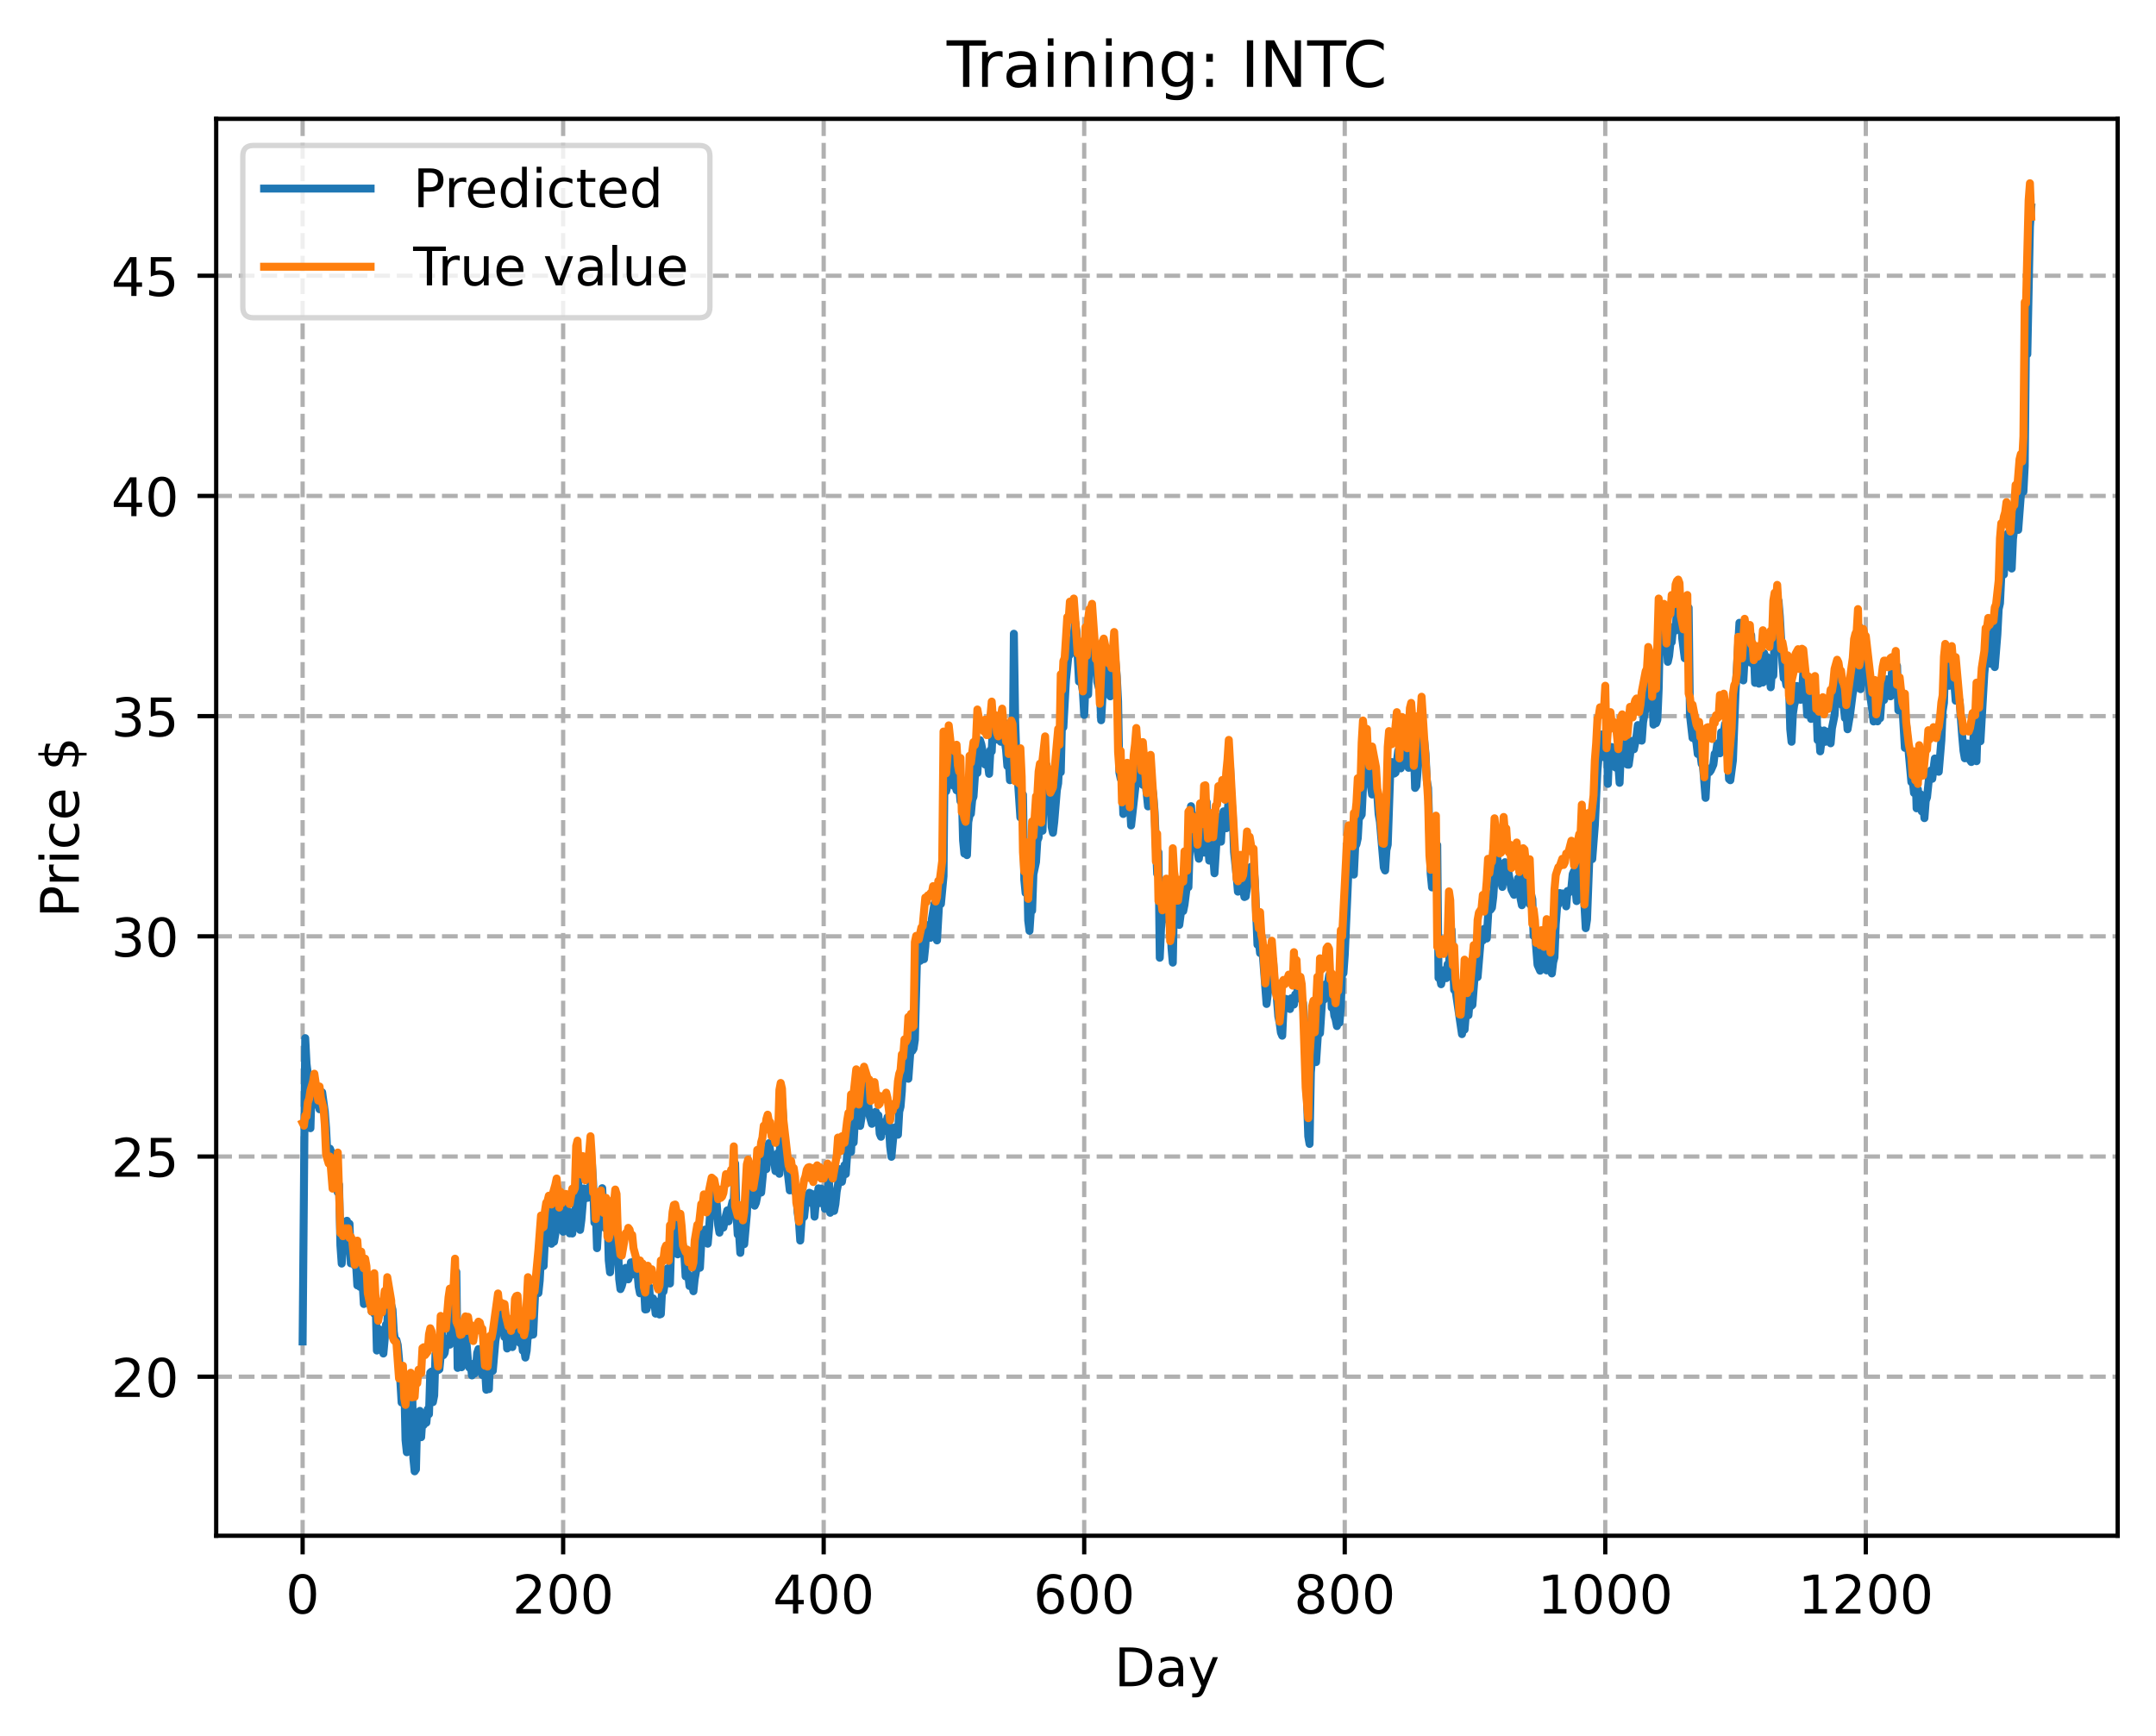 <?xml version="1.0" encoding="utf-8" standalone="no"?>
<!DOCTYPE svg PUBLIC "-//W3C//DTD SVG 1.1//EN"
  "http://www.w3.org/Graphics/SVG/1.1/DTD/svg11.dtd">
<!-- Created with matplotlib (https://matplotlib.org/) -->
<svg height="325.986pt" version="1.1" viewBox="0 0 404.923 325.986" width="404.923pt" xmlns="http://www.w3.org/2000/svg" xmlns:xlink="http://www.w3.org/1999/xlink">
 <defs>
  <style type="text/css">
*{stroke-linecap:butt;stroke-linejoin:round;}
  </style>
 </defs>
 <g id="figure_1">
  <g id="patch_1">
   <path d="M 0 325.986 
L 404.923 325.986 
L 404.923 0 
L 0 0 
z
" style="fill:#ffffff;"/>
  </g>
  <g id="axes_1">
   <g id="patch_2">
    <path d="M 40.603 288.43 
L 397.723 288.43 
L 397.723 22.318 
L 40.603 22.318 
z
" style="fill:#ffffff;"/>
   </g>
   <g id="matplotlib.axis_1">
    <g id="xtick_1">
     <g id="line2d_1">
      <path clip-path="url(#p12d7e2db3d)" d="M 56.836 288.43 
L 56.836 22.318 
" style="fill:none;stroke:#b0b0b0;stroke-dasharray:2.96,1.28;stroke-dashoffset:0;stroke-width:0.8;"/>
     </g>
     <g id="line2d_2">
      <defs>
       <path d="M 0 0 
L 0 3.5 
" id="mc4b0e0a6ce" style="stroke:#000000;stroke-width:0.8;"/>
      </defs>
      <g>
       <use style="stroke:#000000;stroke-width:0.8;" x="56.836" xlink:href="#mc4b0e0a6ce" y="288.43"/>
      </g>
     </g>
     <g id="text_1">
      <!-- 0 -->
      <defs>
       <path d="M 31.781 66.406 
Q 24.172 66.406 20.328 58.906 
Q 16.5 51.422 16.5 36.375 
Q 16.5 21.391 20.328 13.891 
Q 24.172 6.391 31.781 6.391 
Q 39.453 6.391 43.281 13.891 
Q 47.125 21.391 47.125 36.375 
Q 47.125 51.422 43.281 58.906 
Q 39.453 66.406 31.781 66.406 
z
M 31.781 74.219 
Q 44.047 74.219 50.516 64.516 
Q 56.984 54.828 56.984 36.375 
Q 56.984 17.969 50.516 8.266 
Q 44.047 -1.422 31.781 -1.422 
Q 19.531 -1.422 13.062 8.266 
Q 6.594 17.969 6.594 36.375 
Q 6.594 54.828 13.062 64.516 
Q 19.531 74.219 31.781 74.219 
z
" id="DejaVuSans-48"/>
      </defs>
      <g transform="translate(53.655 303.029)scale(0.1 -0.1)">
       <use xlink:href="#DejaVuSans-48"/>
      </g>
     </g>
    </g>
    <g id="xtick_2">
     <g id="line2d_3">
      <path clip-path="url(#p12d7e2db3d)" d="M 105.766 288.43 
L 105.766 22.318 
" style="fill:none;stroke:#b0b0b0;stroke-dasharray:2.96,1.28;stroke-dashoffset:0;stroke-width:0.8;"/>
     </g>
     <g id="line2d_4">
      <g>
       <use style="stroke:#000000;stroke-width:0.8;" x="105.766" xlink:href="#mc4b0e0a6ce" y="288.43"/>
      </g>
     </g>
     <g id="text_2">
      <!-- 200 -->
      <defs>
       <path d="M 19.188 8.297 
L 53.609 8.297 
L 53.609 0 
L 7.328 0 
L 7.328 8.297 
Q 12.938 14.109 22.625 23.891 
Q 32.328 33.688 34.812 36.531 
Q 39.547 41.844 41.422 45.531 
Q 43.312 49.219 43.312 52.781 
Q 43.312 58.594 39.234 62.25 
Q 35.156 65.922 28.609 65.922 
Q 23.969 65.922 18.812 64.312 
Q 13.672 62.703 7.812 59.422 
L 7.812 69.391 
Q 13.766 71.781 18.938 73 
Q 24.125 74.219 28.422 74.219 
Q 39.75 74.219 46.484 68.547 
Q 53.219 62.891 53.219 53.422 
Q 53.219 48.922 51.531 44.891 
Q 49.859 40.875 45.406 35.406 
Q 44.188 33.984 37.641 27.219 
Q 31.109 20.453 19.188 8.297 
z
" id="DejaVuSans-50"/>
      </defs>
      <g transform="translate(96.223 303.029)scale(0.1 -0.1)">
       <use xlink:href="#DejaVuSans-50"/>
       <use x="63.623" xlink:href="#DejaVuSans-48"/>
       <use x="127.246" xlink:href="#DejaVuSans-48"/>
      </g>
     </g>
    </g>
    <g id="xtick_3">
     <g id="line2d_5">
      <path clip-path="url(#p12d7e2db3d)" d="M 154.697 288.43 
L 154.697 22.318 
" style="fill:none;stroke:#b0b0b0;stroke-dasharray:2.96,1.28;stroke-dashoffset:0;stroke-width:0.8;"/>
     </g>
     <g id="line2d_6">
      <g>
       <use style="stroke:#000000;stroke-width:0.8;" x="154.697" xlink:href="#mc4b0e0a6ce" y="288.43"/>
      </g>
     </g>
     <g id="text_3">
      <!-- 400 -->
      <defs>
       <path d="M 37.797 64.312 
L 12.891 25.391 
L 37.797 25.391 
z
M 35.203 72.906 
L 47.609 72.906 
L 47.609 25.391 
L 58.016 25.391 
L 58.016 17.188 
L 47.609 17.188 
L 47.609 0 
L 37.797 0 
L 37.797 17.188 
L 4.891 17.188 
L 4.891 26.703 
z
" id="DejaVuSans-52"/>
      </defs>
      <g transform="translate(145.153 303.029)scale(0.1 -0.1)">
       <use xlink:href="#DejaVuSans-52"/>
       <use x="63.623" xlink:href="#DejaVuSans-48"/>
       <use x="127.246" xlink:href="#DejaVuSans-48"/>
      </g>
     </g>
    </g>
    <g id="xtick_4">
     <g id="line2d_7">
      <path clip-path="url(#p12d7e2db3d)" d="M 203.628 288.43 
L 203.628 22.318 
" style="fill:none;stroke:#b0b0b0;stroke-dasharray:2.96,1.28;stroke-dashoffset:0;stroke-width:0.8;"/>
     </g>
     <g id="line2d_8">
      <g>
       <use style="stroke:#000000;stroke-width:0.8;" x="203.628" xlink:href="#mc4b0e0a6ce" y="288.43"/>
      </g>
     </g>
     <g id="text_4">
      <!-- 600 -->
      <defs>
       <path d="M 33.016 40.375 
Q 26.375 40.375 22.484 35.828 
Q 18.609 31.297 18.609 23.391 
Q 18.609 15.531 22.484 10.953 
Q 26.375 6.391 33.016 6.391 
Q 39.656 6.391 43.531 10.953 
Q 47.406 15.531 47.406 23.391 
Q 47.406 31.297 43.531 35.828 
Q 39.656 40.375 33.016 40.375 
z
M 52.594 71.297 
L 52.594 62.312 
Q 48.875 64.062 45.094 64.984 
Q 41.312 65.922 37.594 65.922 
Q 27.828 65.922 22.672 59.328 
Q 17.531 52.734 16.797 39.406 
Q 19.672 43.656 24.016 45.922 
Q 28.375 48.188 33.594 48.188 
Q 44.578 48.188 50.953 41.516 
Q 57.328 34.859 57.328 23.391 
Q 57.328 12.156 50.688 5.359 
Q 44.047 -1.422 33.016 -1.422 
Q 20.359 -1.422 13.672 8.266 
Q 6.984 17.969 6.984 36.375 
Q 6.984 53.656 15.188 63.938 
Q 23.391 74.219 37.203 74.219 
Q 40.922 74.219 44.703 73.484 
Q 48.484 72.75 52.594 71.297 
z
" id="DejaVuSans-54"/>
      </defs>
      <g transform="translate(194.084 303.029)scale(0.1 -0.1)">
       <use xlink:href="#DejaVuSans-54"/>
       <use x="63.623" xlink:href="#DejaVuSans-48"/>
       <use x="127.246" xlink:href="#DejaVuSans-48"/>
      </g>
     </g>
    </g>
    <g id="xtick_5">
     <g id="line2d_9">
      <path clip-path="url(#p12d7e2db3d)" d="M 252.558 288.43 
L 252.558 22.318 
" style="fill:none;stroke:#b0b0b0;stroke-dasharray:2.96,1.28;stroke-dashoffset:0;stroke-width:0.8;"/>
     </g>
     <g id="line2d_10">
      <g>
       <use style="stroke:#000000;stroke-width:0.8;" x="252.558" xlink:href="#mc4b0e0a6ce" y="288.43"/>
      </g>
     </g>
     <g id="text_5">
      <!-- 800 -->
      <defs>
       <path d="M 31.781 34.625 
Q 24.75 34.625 20.719 30.859 
Q 16.703 27.094 16.703 20.516 
Q 16.703 13.922 20.719 10.156 
Q 24.75 6.391 31.781 6.391 
Q 38.812 6.391 42.859 10.172 
Q 46.922 13.969 46.922 20.516 
Q 46.922 27.094 42.891 30.859 
Q 38.875 34.625 31.781 34.625 
z
M 21.922 38.812 
Q 15.578 40.375 12.031 44.719 
Q 8.5 49.078 8.5 55.328 
Q 8.5 64.062 14.719 69.141 
Q 20.953 74.219 31.781 74.219 
Q 42.672 74.219 48.875 69.141 
Q 55.078 64.062 55.078 55.328 
Q 55.078 49.078 51.531 44.719 
Q 48 40.375 41.703 38.812 
Q 48.828 37.156 52.797 32.312 
Q 56.781 27.484 56.781 20.516 
Q 56.781 9.906 50.312 4.234 
Q 43.844 -1.422 31.781 -1.422 
Q 19.734 -1.422 13.25 4.234 
Q 6.781 9.906 6.781 20.516 
Q 6.781 27.484 10.781 32.312 
Q 14.797 37.156 21.922 38.812 
z
M 18.312 54.391 
Q 18.312 48.734 21.844 45.562 
Q 25.391 42.391 31.781 42.391 
Q 38.141 42.391 41.719 45.562 
Q 45.312 48.734 45.312 54.391 
Q 45.312 60.062 41.719 63.234 
Q 38.141 66.406 31.781 66.406 
Q 25.391 66.406 21.844 63.234 
Q 18.312 60.062 18.312 54.391 
z
" id="DejaVuSans-56"/>
      </defs>
      <g transform="translate(243.015 303.029)scale(0.1 -0.1)">
       <use xlink:href="#DejaVuSans-56"/>
       <use x="63.623" xlink:href="#DejaVuSans-48"/>
       <use x="127.246" xlink:href="#DejaVuSans-48"/>
      </g>
     </g>
    </g>
    <g id="xtick_6">
     <g id="line2d_11">
      <path clip-path="url(#p12d7e2db3d)" d="M 301.489 288.43 
L 301.489 22.318 
" style="fill:none;stroke:#b0b0b0;stroke-dasharray:2.96,1.28;stroke-dashoffset:0;stroke-width:0.8;"/>
     </g>
     <g id="line2d_12">
      <g>
       <use style="stroke:#000000;stroke-width:0.8;" x="301.489" xlink:href="#mc4b0e0a6ce" y="288.43"/>
      </g>
     </g>
     <g id="text_6">
      <!-- 1000 -->
      <defs>
       <path d="M 12.406 8.297 
L 28.516 8.297 
L 28.516 63.922 
L 10.984 60.406 
L 10.984 69.391 
L 28.422 72.906 
L 38.281 72.906 
L 38.281 8.297 
L 54.391 8.297 
L 54.391 0 
L 12.406 0 
z
" id="DejaVuSans-49"/>
      </defs>
      <g transform="translate(288.764 303.029)scale(0.1 -0.1)">
       <use xlink:href="#DejaVuSans-49"/>
       <use x="63.623" xlink:href="#DejaVuSans-48"/>
       <use x="127.246" xlink:href="#DejaVuSans-48"/>
       <use x="190.869" xlink:href="#DejaVuSans-48"/>
      </g>
     </g>
    </g>
    <g id="xtick_7">
     <g id="line2d_13">
      <path clip-path="url(#p12d7e2db3d)" d="M 350.419 288.43 
L 350.419 22.318 
" style="fill:none;stroke:#b0b0b0;stroke-dasharray:2.96,1.28;stroke-dashoffset:0;stroke-width:0.8;"/>
     </g>
     <g id="line2d_14">
      <g>
       <use style="stroke:#000000;stroke-width:0.8;" x="350.419" xlink:href="#mc4b0e0a6ce" y="288.43"/>
      </g>
     </g>
     <g id="text_7">
      <!-- 1200 -->
      <g transform="translate(337.694 303.029)scale(0.1 -0.1)">
       <use xlink:href="#DejaVuSans-49"/>
       <use x="63.623" xlink:href="#DejaVuSans-50"/>
       <use x="127.246" xlink:href="#DejaVuSans-48"/>
       <use x="190.869" xlink:href="#DejaVuSans-48"/>
      </g>
     </g>
    </g>
    <g id="text_8">
     <!-- Day -->
     <defs>
      <path d="M 19.672 64.797 
L 19.672 8.109 
L 31.594 8.109 
Q 46.688 8.109 53.688 14.938 
Q 60.688 21.781 60.688 36.531 
Q 60.688 51.172 53.688 57.984 
Q 46.688 64.797 31.594 64.797 
z
M 9.812 72.906 
L 30.078 72.906 
Q 51.266 72.906 61.172 64.094 
Q 71.094 55.281 71.094 36.531 
Q 71.094 17.672 61.125 8.828 
Q 51.172 0 30.078 0 
L 9.812 0 
z
" id="DejaVuSans-68"/>
      <path d="M 34.281 27.484 
Q 23.391 27.484 19.188 25 
Q 14.984 22.516 14.984 16.5 
Q 14.984 11.719 18.141 8.906 
Q 21.297 6.109 26.703 6.109 
Q 34.188 6.109 38.703 11.406 
Q 43.219 16.703 43.219 25.484 
L 43.219 27.484 
z
M 52.203 31.203 
L 52.203 0 
L 43.219 0 
L 43.219 8.297 
Q 40.141 3.328 35.547 0.953 
Q 30.953 -1.422 24.312 -1.422 
Q 15.922 -1.422 10.953 3.297 
Q 6 8.016 6 15.922 
Q 6 25.141 12.172 29.828 
Q 18.359 34.516 30.609 34.516 
L 43.219 34.516 
L 43.219 35.406 
Q 43.219 41.609 39.141 45 
Q 35.062 48.391 27.688 48.391 
Q 23 48.391 18.547 47.266 
Q 14.109 46.141 10.016 43.891 
L 10.016 52.203 
Q 14.938 54.109 19.578 55.047 
Q 24.219 56 28.609 56 
Q 40.484 56 46.344 49.844 
Q 52.203 43.703 52.203 31.203 
z
" id="DejaVuSans-97"/>
      <path d="M 32.172 -5.078 
Q 28.375 -14.844 24.75 -17.812 
Q 21.141 -20.797 15.094 -20.797 
L 7.906 -20.797 
L 7.906 -13.281 
L 13.188 -13.281 
Q 16.891 -13.281 18.938 -11.516 
Q 21 -9.766 23.484 -3.219 
L 25.094 0.875 
L 2.984 54.688 
L 12.5 54.688 
L 29.594 11.922 
L 46.688 54.688 
L 56.203 54.688 
z
" id="DejaVuSans-121"/>
     </defs>
     <g transform="translate(209.29 316.707)scale(0.1 -0.1)">
      <use xlink:href="#DejaVuSans-68"/>
      <use x="77.002" xlink:href="#DejaVuSans-97"/>
      <use x="138.281" xlink:href="#DejaVuSans-121"/>
     </g>
    </g>
   </g>
   <g id="matplotlib.axis_2">
    <g id="ytick_1">
     <g id="line2d_15">
      <path clip-path="url(#p12d7e2db3d)" d="M 40.603 258.562 
L 397.723 258.562 
" style="fill:none;stroke:#b0b0b0;stroke-dasharray:2.96,1.28;stroke-dashoffset:0;stroke-width:0.8;"/>
     </g>
     <g id="line2d_16">
      <defs>
       <path d="M 0 0 
L -3.5 0 
" id="m8f5400fbee" style="stroke:#000000;stroke-width:0.8;"/>
      </defs>
      <g>
       <use style="stroke:#000000;stroke-width:0.8;" x="40.603" xlink:href="#m8f5400fbee" y="258.562"/>
      </g>
     </g>
     <g id="text_9">
      <!-- 20 -->
      <g transform="translate(20.878 262.362)scale(0.1 -0.1)">
       <use xlink:href="#DejaVuSans-50"/>
       <use x="63.623" xlink:href="#DejaVuSans-48"/>
      </g>
     </g>
    </g>
    <g id="ytick_2">
     <g id="line2d_17">
      <path clip-path="url(#p12d7e2db3d)" d="M 40.603 217.207 
L 397.723 217.207 
" style="fill:none;stroke:#b0b0b0;stroke-dasharray:2.96,1.28;stroke-dashoffset:0;stroke-width:0.8;"/>
     </g>
     <g id="line2d_18">
      <g>
       <use style="stroke:#000000;stroke-width:0.8;" x="40.603" xlink:href="#m8f5400fbee" y="217.207"/>
      </g>
     </g>
     <g id="text_10">
      <!-- 25 -->
      <defs>
       <path d="M 10.797 72.906 
L 49.516 72.906 
L 49.516 64.594 
L 19.828 64.594 
L 19.828 46.734 
Q 21.969 47.469 24.109 47.828 
Q 26.266 48.188 28.422 48.188 
Q 40.625 48.188 47.75 41.5 
Q 54.891 34.812 54.891 23.391 
Q 54.891 11.625 47.562 5.094 
Q 40.234 -1.422 26.906 -1.422 
Q 22.312 -1.422 17.547 -0.641 
Q 12.797 0.141 7.719 1.703 
L 7.719 11.625 
Q 12.109 9.234 16.797 8.062 
Q 21.484 6.891 26.703 6.891 
Q 35.156 6.891 40.078 11.328 
Q 45.016 15.766 45.016 23.391 
Q 45.016 31 40.078 35.438 
Q 35.156 39.891 26.703 39.891 
Q 22.75 39.891 18.812 39.016 
Q 14.891 38.141 10.797 36.281 
z
" id="DejaVuSans-53"/>
      </defs>
      <g transform="translate(20.878 221.006)scale(0.1 -0.1)">
       <use xlink:href="#DejaVuSans-50"/>
       <use x="63.623" xlink:href="#DejaVuSans-53"/>
      </g>
     </g>
    </g>
    <g id="ytick_3">
     <g id="line2d_19">
      <path clip-path="url(#p12d7e2db3d)" d="M 40.603 175.851 
L 397.723 175.851 
" style="fill:none;stroke:#b0b0b0;stroke-dasharray:2.96,1.28;stroke-dashoffset:0;stroke-width:0.8;"/>
     </g>
     <g id="line2d_20">
      <g>
       <use style="stroke:#000000;stroke-width:0.8;" x="40.603" xlink:href="#m8f5400fbee" y="175.851"/>
      </g>
     </g>
     <g id="text_11">
      <!-- 30 -->
      <defs>
       <path d="M 40.578 39.312 
Q 47.656 37.797 51.625 33 
Q 55.609 28.219 55.609 21.188 
Q 55.609 10.406 48.188 4.484 
Q 40.766 -1.422 27.094 -1.422 
Q 22.516 -1.422 17.656 -0.516 
Q 12.797 0.391 7.625 2.203 
L 7.625 11.719 
Q 11.719 9.328 16.594 8.109 
Q 21.484 6.891 26.812 6.891 
Q 36.078 6.891 40.938 10.547 
Q 45.797 14.203 45.797 21.188 
Q 45.797 27.641 41.281 31.266 
Q 36.766 34.906 28.719 34.906 
L 20.219 34.906 
L 20.219 43.016 
L 29.109 43.016 
Q 36.375 43.016 40.234 45.922 
Q 44.094 48.828 44.094 54.297 
Q 44.094 59.906 40.109 62.906 
Q 36.141 65.922 28.719 65.922 
Q 24.656 65.922 20.016 65.031 
Q 15.375 64.156 9.812 62.312 
L 9.812 71.094 
Q 15.438 72.656 20.344 73.438 
Q 25.25 74.219 29.594 74.219 
Q 40.828 74.219 47.359 69.109 
Q 53.906 64.016 53.906 55.328 
Q 53.906 49.266 50.438 45.094 
Q 46.969 40.922 40.578 39.312 
z
" id="DejaVuSans-51"/>
      </defs>
      <g transform="translate(20.878 179.65)scale(0.1 -0.1)">
       <use xlink:href="#DejaVuSans-51"/>
       <use x="63.623" xlink:href="#DejaVuSans-48"/>
      </g>
     </g>
    </g>
    <g id="ytick_4">
     <g id="line2d_21">
      <path clip-path="url(#p12d7e2db3d)" d="M 40.603 134.495 
L 397.723 134.495 
" style="fill:none;stroke:#b0b0b0;stroke-dasharray:2.96,1.28;stroke-dashoffset:0;stroke-width:0.8;"/>
     </g>
     <g id="line2d_22">
      <g>
       <use style="stroke:#000000;stroke-width:0.8;" x="40.603" xlink:href="#m8f5400fbee" y="134.495"/>
      </g>
     </g>
     <g id="text_12">
      <!-- 35 -->
      <g transform="translate(20.878 138.294)scale(0.1 -0.1)">
       <use xlink:href="#DejaVuSans-51"/>
       <use x="63.623" xlink:href="#DejaVuSans-53"/>
      </g>
     </g>
    </g>
    <g id="ytick_5">
     <g id="line2d_23">
      <path clip-path="url(#p12d7e2db3d)" d="M 40.603 93.139 
L 397.723 93.139 
" style="fill:none;stroke:#b0b0b0;stroke-dasharray:2.96,1.28;stroke-dashoffset:0;stroke-width:0.8;"/>
     </g>
     <g id="line2d_24">
      <g>
       <use style="stroke:#000000;stroke-width:0.8;" x="40.603" xlink:href="#m8f5400fbee" y="93.139"/>
      </g>
     </g>
     <g id="text_13">
      <!-- 40 -->
      <g transform="translate(20.878 96.939)scale(0.1 -0.1)">
       <use xlink:href="#DejaVuSans-52"/>
       <use x="63.623" xlink:href="#DejaVuSans-48"/>
      </g>
     </g>
    </g>
    <g id="ytick_6">
     <g id="line2d_25">
      <path clip-path="url(#p12d7e2db3d)" d="M 40.603 51.784 
L 397.723 51.784 
" style="fill:none;stroke:#b0b0b0;stroke-dasharray:2.96,1.28;stroke-dashoffset:0;stroke-width:0.8;"/>
     </g>
     <g id="line2d_26">
      <g>
       <use style="stroke:#000000;stroke-width:0.8;" x="40.603" xlink:href="#m8f5400fbee" y="51.784"/>
      </g>
     </g>
     <g id="text_14">
      <!-- 45 -->
      <g transform="translate(20.878 55.583)scale(0.1 -0.1)">
       <use xlink:href="#DejaVuSans-52"/>
       <use x="63.623" xlink:href="#DejaVuSans-53"/>
      </g>
     </g>
    </g>
    <g id="text_15">
     <!-- Price $ -->
     <defs>
      <path d="M 19.672 64.797 
L 19.672 37.406 
L 32.078 37.406 
Q 38.969 37.406 42.719 40.969 
Q 46.484 44.531 46.484 51.125 
Q 46.484 57.672 42.719 61.234 
Q 38.969 64.797 32.078 64.797 
z
M 9.812 72.906 
L 32.078 72.906 
Q 44.344 72.906 50.609 67.359 
Q 56.891 61.812 56.891 51.125 
Q 56.891 40.328 50.609 34.812 
Q 44.344 29.297 32.078 29.297 
L 19.672 29.297 
L 19.672 0 
L 9.812 0 
z
" id="DejaVuSans-80"/>
      <path d="M 41.109 46.297 
Q 39.594 47.172 37.812 47.578 
Q 36.031 48 33.891 48 
Q 26.266 48 22.188 43.047 
Q 18.109 38.094 18.109 28.812 
L 18.109 0 
L 9.078 0 
L 9.078 54.688 
L 18.109 54.688 
L 18.109 46.188 
Q 20.953 51.172 25.484 53.578 
Q 30.031 56 36.531 56 
Q 37.453 56 38.578 55.875 
Q 39.703 55.766 41.062 55.516 
z
" id="DejaVuSans-114"/>
      <path d="M 9.422 54.688 
L 18.406 54.688 
L 18.406 0 
L 9.422 0 
z
M 9.422 75.984 
L 18.406 75.984 
L 18.406 64.594 
L 9.422 64.594 
z
" id="DejaVuSans-105"/>
      <path d="M 48.781 52.594 
L 48.781 44.188 
Q 44.969 46.297 41.141 47.344 
Q 37.312 48.391 33.406 48.391 
Q 24.656 48.391 19.812 42.844 
Q 14.984 37.312 14.984 27.297 
Q 14.984 17.281 19.812 11.734 
Q 24.656 6.203 33.406 6.203 
Q 37.312 6.203 41.141 7.25 
Q 44.969 8.297 48.781 10.406 
L 48.781 2.094 
Q 45.016 0.344 40.984 -0.531 
Q 36.969 -1.422 32.422 -1.422 
Q 20.062 -1.422 12.781 6.344 
Q 5.516 14.109 5.516 27.297 
Q 5.516 40.672 12.859 48.328 
Q 20.219 56 33.016 56 
Q 37.156 56 41.109 55.141 
Q 45.062 54.297 48.781 52.594 
z
" id="DejaVuSans-99"/>
      <path d="M 56.203 29.594 
L 56.203 25.203 
L 14.891 25.203 
Q 15.484 15.922 20.484 11.062 
Q 25.484 6.203 34.422 6.203 
Q 39.594 6.203 44.453 7.469 
Q 49.312 8.734 54.109 11.281 
L 54.109 2.781 
Q 49.266 0.734 44.188 -0.344 
Q 39.109 -1.422 33.891 -1.422 
Q 20.797 -1.422 13.156 6.188 
Q 5.516 13.812 5.516 26.812 
Q 5.516 40.234 12.766 48.109 
Q 20.016 56 32.328 56 
Q 43.359 56 49.781 48.891 
Q 56.203 41.797 56.203 29.594 
z
M 47.219 32.234 
Q 47.125 39.594 43.094 43.984 
Q 39.062 48.391 32.422 48.391 
Q 24.906 48.391 20.391 44.141 
Q 15.875 39.891 15.188 32.172 
z
" id="DejaVuSans-101"/>
      <path id="DejaVuSans-32"/>
      <path d="M 33.797 -14.703 
L 28.906 -14.703 
L 28.859 0 
Q 23.734 0.094 18.609 1.188 
Q 13.484 2.297 8.297 4.5 
L 8.297 13.281 
Q 13.281 10.156 18.375 8.562 
Q 23.484 6.984 28.906 6.938 
L 28.906 29.203 
Q 18.109 30.953 13.203 35.156 
Q 8.297 39.359 8.297 46.688 
Q 8.297 54.641 13.625 59.219 
Q 18.953 63.812 28.906 64.5 
L 28.906 75.984 
L 33.797 75.984 
L 33.797 64.656 
Q 38.328 64.453 42.578 63.688 
Q 46.828 62.938 50.875 61.625 
L 50.875 53.078 
Q 46.828 55.125 42.547 56.25 
Q 38.281 57.375 33.797 57.562 
L 33.797 36.719 
Q 44.875 35.016 50.094 30.609 
Q 55.328 26.219 55.328 18.609 
Q 55.328 10.359 49.781 5.594 
Q 44.234 0.828 33.797 0.094 
z
M 28.906 37.594 
L 28.906 57.625 
Q 23.25 56.984 20.266 54.391 
Q 17.281 51.812 17.281 47.516 
Q 17.281 43.312 20.031 40.969 
Q 22.797 38.625 28.906 37.594 
z
M 33.797 28.219 
L 33.797 7.078 
Q 39.984 7.906 43.141 10.594 
Q 46.297 13.281 46.297 17.672 
Q 46.297 21.969 43.281 24.5 
Q 40.281 27.047 33.797 28.219 
z
" id="DejaVuSans-36"/>
     </defs>
     <g transform="translate(14.798 172.342)rotate(-90)scale(0.1 -0.1)">
      <use xlink:href="#DejaVuSans-80"/>
      <use x="58.553" xlink:href="#DejaVuSans-114"/>
      <use x="99.666" xlink:href="#DejaVuSans-105"/>
      <use x="127.449" xlink:href="#DejaVuSans-99"/>
      <use x="182.43" xlink:href="#DejaVuSans-101"/>
      <use x="243.953" xlink:href="#DejaVuSans-32"/>
      <use x="275.74" xlink:href="#DejaVuSans-36"/>
     </g>
    </g>
   </g>
   <g id="line2d_27">
    <path clip-path="url(#p12d7e2db3d)" d="M 56.836 251.943 
L 57.325 194.976 
L 57.57 199.779 
L 57.814 201.751 
L 58.304 211.891 
L 58.548 203.517 
L 58.793 202.247 
L 59.038 205.33 
L 59.282 204.839 
L 59.527 207.533 
L 59.772 206.509 
L 60.016 208.336 
L 60.506 205.144 
L 60.995 208.728 
L 61.24 211.878 
L 61.484 216.884 
L 61.729 217.634 
L 61.974 215.737 
L 62.218 216.357 
L 62.463 221.596 
L 62.708 223.076 
L 62.952 218.883 
L 63.197 223.113 
L 63.441 223.951 
L 63.686 222.497 
L 63.931 233.865 
L 64.175 237.319 
L 64.42 234.427 
L 64.665 234.314 
L 64.909 230.606 
L 65.154 229.273 
L 65.399 234.028 
L 65.643 229.843 
L 65.888 237.275 
L 66.133 234.95 
L 66.377 237.149 
L 66.622 237.688 
L 66.867 237.274 
L 67.111 241.416 
L 67.356 237.726 
L 67.601 241.686 
L 67.845 238.976 
L 68.09 240.845 
L 68.335 244.908 
L 68.579 242.584 
L 69.313 241.829 
L 69.802 246.316 
L 70.047 244.443 
L 70.292 246.732 
L 70.536 243.779 
L 70.781 253.651 
L 71.27 249.689 
L 71.76 251.155 
L 72.004 254.21 
L 72.494 248.772 
L 72.738 248.666 
L 72.983 242.911 
L 73.228 246.169 
L 73.472 245.047 
L 73.717 245.993 
L 73.962 250.13 
L 74.206 251.862 
L 74.451 251.669 
L 74.696 252.605 
L 74.94 255.263 
L 75.429 263.407 
L 75.674 262.667 
L 75.919 259.445 
L 76.163 270.453 
L 76.408 272.749 
L 76.653 262.824 
L 76.897 261.86 
L 77.142 259.925 
L 77.387 259.157 
L 77.631 273.875 
L 77.876 276.334 
L 78.121 275.976 
L 78.365 266.173 
L 78.61 266.826 
L 78.855 264.982 
L 79.099 269.925 
L 79.344 266.219 
L 79.589 267.619 
L 79.833 265.92 
L 80.078 267.199 
L 80.323 264.682 
L 80.567 265.599 
L 80.812 257.804 
L 81.056 257.599 
L 81.301 263.341 
L 81.546 262.092 
L 81.79 254.307 
L 82.035 256.42 
L 82.28 257.323 
L 82.524 257.164 
L 82.769 254.58 
L 83.014 249.931 
L 83.258 254.528 
L 83.503 254.13 
L 83.748 252.397 
L 83.992 252.299 
L 84.237 251.35 
L 84.482 252.55 
L 84.971 245.574 
L 85.216 249.83 
L 85.705 238.868 
L 85.95 256.909 
L 86.439 252.358 
L 86.684 256.781 
L 86.928 253.22 
L 87.173 252.642 
L 87.417 249.805 
L 87.907 255.82 
L 88.151 256.869 
L 88.396 256.108 
L 88.641 258.321 
L 88.885 256.289 
L 89.13 257.968 
L 89.375 257.091 
L 89.619 254.104 
L 89.864 253.376 
L 90.109 254.363 
L 90.353 253.935 
L 90.598 258.271 
L 90.843 255.457 
L 91.087 256.883 
L 91.332 261.012 
L 91.577 259.515 
L 91.821 260.895 
L 92.066 254.205 
L 92.311 251.631 
L 92.555 257.459 
L 93.044 251.807 
L 93.289 250.447 
L 93.534 246.52 
L 93.778 244.513 
L 94.023 249.922 
L 94.268 250.108 
L 94.512 249.571 
L 94.757 251.128 
L 95.002 249.18 
L 95.246 253.267 
L 95.491 252.487 
L 95.736 252.253 
L 95.98 251.41 
L 96.225 253.001 
L 96.47 250.316 
L 96.714 251.501 
L 97.204 247.27 
L 97.448 247.413 
L 97.693 252.277 
L 97.938 250.982 
L 98.182 253.666 
L 98.427 253.32 
L 98.672 254.972 
L 98.916 253.69 
L 99.161 250.353 
L 99.405 244.292 
L 99.65 250.78 
L 99.895 250.649 
L 100.139 250.647 
L 100.629 240.177 
L 101.118 242.86 
L 101.363 240.506 
L 101.852 231.32 
L 102.097 237.778 
L 102.586 227.774 
L 102.831 228.37 
L 103.075 226.218 
L 103.565 233.596 
L 103.809 230.848 
L 104.054 233.224 
L 104.299 231.771 
L 104.543 227.12 
L 104.788 228.243 
L 105.032 227.499 
L 105.277 230.709 
L 105.522 229.88 
L 105.766 231.337 
L 106.011 227.648 
L 106.256 226.679 
L 106.5 227.189 
L 106.99 231.648 
L 107.234 230.376 
L 107.479 231.67 
L 107.724 227.55 
L 107.968 228.923 
L 108.213 225.629 
L 108.458 217.982 
L 108.947 230.993 
L 109.192 229.103 
L 109.681 223.201 
L 109.926 225.092 
L 110.17 224.926 
L 110.415 224.955 
L 110.66 224.507 
L 110.904 222.231 
L 111.149 218.161 
L 111.393 222.13 
L 111.638 229.621 
L 111.883 226.88 
L 112.127 234.422 
L 112.372 229.994 
L 113.106 223.157 
L 113.351 228.817 
L 113.595 230.62 
L 113.84 230.441 
L 114.085 227.409 
L 114.329 236.718 
L 114.574 238.953 
L 114.819 236.107 
L 115.063 228.552 
L 115.308 232.566 
L 115.553 231.729 
L 115.797 228.734 
L 116.042 232.723 
L 116.287 240.212 
L 116.531 242.113 
L 116.776 241.523 
L 117.02 240.571 
L 117.51 238.124 
L 117.754 238.512 
L 117.999 240.279 
L 118.244 239.503 
L 118.488 237.09 
L 118.733 237.579 
L 118.978 239.335 
L 119.222 236.743 
L 119.712 238.909 
L 119.956 241.659 
L 120.201 242.9 
L 120.446 241.326 
L 120.69 241.98 
L 120.935 241.301 
L 121.18 245.937 
L 121.424 245.901 
L 121.669 244.282 
L 121.914 241.644 
L 122.158 245.019 
L 122.403 244.793 
L 122.648 243.849 
L 122.892 244.575 
L 123.137 246.72 
L 123.381 244.47 
L 123.626 245.275 
L 123.871 246.885 
L 124.115 246.8 
L 124.36 242.073 
L 124.605 242.574 
L 125.339 238.241 
L 125.583 240.958 
L 125.828 241.064 
L 126.073 233.007 
L 126.317 235.496 
L 126.562 230.441 
L 127.051 228.611 
L 127.296 235.585 
L 127.541 232.868 
L 127.785 233.346 
L 128.03 232.43 
L 128.519 235.571 
L 128.764 239.718 
L 129.008 238.927 
L 129.253 239.343 
L 129.498 241.526 
L 129.742 241.157 
L 129.987 241.154 
L 130.232 242.511 
L 130.476 240.183 
L 130.966 237.408 
L 131.21 235.479 
L 131.455 238.106 
L 131.7 233.539 
L 131.944 231.1 
L 132.189 232.459 
L 132.434 230.936 
L 132.678 231.147 
L 132.923 233.587 
L 133.168 230.796 
L 133.657 223.924 
L 133.902 222.648 
L 134.146 225.601 
L 134.391 224.474 
L 134.636 226.42 
L 134.88 230.083 
L 135.125 231.509 
L 135.369 230.172 
L 135.614 230.275 
L 135.859 230.562 
L 136.348 228.271 
L 136.593 227.328 
L 136.837 229.387 
L 137.082 227.27 
L 137.327 226.741 
L 137.571 225.685 
L 137.816 225.559 
L 138.061 218.508 
L 138.305 227.616 
L 138.55 231.867 
L 138.795 231.563 
L 139.039 235.308 
L 139.284 231.044 
L 139.529 229.846 
L 139.773 233.667 
L 140.263 228.109 
L 140.752 218.674 
L 140.996 220.262 
L 141.241 224.157 
L 141.73 226.447 
L 141.975 225.908 
L 142.22 224.662 
L 142.464 221.294 
L 142.709 223.675 
L 142.954 223.98 
L 143.443 218.841 
L 143.688 216.731 
L 143.932 219.574 
L 144.177 215.69 
L 144.422 214.702 
L 144.911 217.71 
L 145.156 218.102 
L 145.4 218.156 
L 145.645 219.953 
L 145.89 219.812 
L 146.134 216.516 
L 146.379 220.455 
L 146.624 209.287 
L 146.868 206.483 
L 147.113 210.428 
L 147.357 217.343 
L 147.602 218.052 
L 147.847 219.334 
L 148.336 223.573 
L 148.581 221.512 
L 148.825 222.441 
L 149.07 222.495 
L 149.315 223.901 
L 149.559 223.444 
L 149.804 227.74 
L 150.049 229.382 
L 150.293 232.992 
L 150.538 229.487 
L 150.783 228.014 
L 151.027 228.518 
L 151.272 226.214 
L 151.517 225.585 
L 151.761 224.461 
L 152.006 224.018 
L 152.251 224.124 
L 152.495 226.025 
L 152.74 224.3 
L 152.984 228.504 
L 153.229 225.646 
L 153.474 224.884 
L 153.718 223.182 
L 153.963 225.962 
L 154.208 223.232 
L 154.452 225.56 
L 154.697 224.692 
L 154.942 227.038 
L 155.186 224.69 
L 155.431 223.661 
L 155.676 221.519 
L 155.92 227.777 
L 156.165 224.203 
L 156.41 227.145 
L 156.654 227.426 
L 156.899 226.155 
L 157.144 223.74 
L 157.388 222.467 
L 157.633 219.579 
L 157.878 221.496 
L 158.122 221.966 
L 158.612 218.833 
L 158.856 220.494 
L 159.101 216.848 
L 159.59 213.366 
L 159.835 216.345 
L 160.079 211.334 
L 160.324 214.588 
L 160.813 205.591 
L 161.058 204.164 
L 161.303 210.042 
L 161.547 211.461 
L 161.792 209.942 
L 162.281 203.104 
L 162.526 202.199 
L 163.26 209.356 
L 163.749 211.07 
L 163.994 210.829 
L 164.239 210.037 
L 164.483 208.784 
L 164.728 209.532 
L 164.972 209.46 
L 165.217 212.935 
L 165.462 213.5 
L 165.706 210.744 
L 166.196 212.396 
L 166.685 209.827 
L 166.93 211.087 
L 167.174 215.275 
L 167.419 217.263 
L 167.908 212.068 
L 168.153 211.717 
L 168.398 212.021 
L 168.642 213.116 
L 168.887 208.793 
L 169.132 207.855 
L 169.376 204.95 
L 169.621 199.514 
L 169.866 199.759 
L 170.11 199.607 
L 170.355 199.091 
L 170.6 202.607 
L 171.089 196.011 
L 171.333 197.374 
L 171.578 196.973 
L 171.823 195.299 
L 172.312 176.607 
L 172.557 178.071 
L 172.801 180.476 
L 173.046 180.262 
L 173.291 178.394 
L 173.535 180.144 
L 173.78 177.794 
L 174.025 173.744 
L 174.269 176.022 
L 174.514 175.277 
L 174.759 176.137 
L 175.003 172.659 
L 175.493 169.754 
L 175.982 176.62 
L 176.471 167.912 
L 176.716 169.774 
L 177.205 164.543 
L 177.45 138.262 
L 177.694 148.636 
L 177.939 147.588 
L 178.184 145.623 
L 178.428 141.005 
L 178.673 141.355 
L 178.918 145.435 
L 179.162 147.606 
L 179.407 147.503 
L 179.652 148.428 
L 179.896 144.603 
L 180.386 150.48 
L 180.63 148.601 
L 180.875 157.824 
L 181.12 160.314 
L 181.364 157.795 
L 181.609 160.605 
L 181.854 154.391 
L 182.098 153.102 
L 182.343 152.846 
L 182.588 150.239 
L 182.832 149.614 
L 183.321 142.542 
L 183.566 145.179 
L 183.811 140.908 
L 184.055 139.002 
L 184.3 139.771 
L 185.034 143.6 
L 185.279 143.057 
L 185.523 143.356 
L 185.768 145.339 
L 186.013 140.885 
L 186.257 141.127 
L 186.502 135.418 
L 186.747 136.421 
L 186.991 137.961 
L 187.236 138.698 
L 187.481 138.959 
L 187.725 138.024 
L 187.97 139.316 
L 188.215 138.04 
L 188.459 135.517 
L 188.704 139.177 
L 188.948 140.8 
L 189.193 143.878 
L 189.438 142.653 
L 189.682 146.532 
L 189.927 144.629 
L 190.172 145.183 
L 190.416 119.023 
L 190.661 135.365 
L 190.906 142.598 
L 191.64 153.533 
L 191.884 150.13 
L 192.129 149.254 
L 192.374 165.218 
L 192.618 167.711 
L 192.863 161.13 
L 193.108 172.875 
L 193.352 174.823 
L 193.597 171.116 
L 193.842 171.041 
L 194.086 164.203 
L 194.575 161.904 
L 194.82 157.899 
L 195.065 157.312 
L 195.309 151.296 
L 195.554 149.503 
L 195.799 156.027 
L 196.043 148.867 
L 196.288 145.401 
L 196.533 143.649 
L 196.777 149.237 
L 197.022 150.438 
L 197.267 150.167 
L 197.511 155.296 
L 197.756 156.406 
L 198.001 154.357 
L 198.49 148.406 
L 198.735 147.115 
L 198.979 142.44 
L 199.224 145.038 
L 199.469 134.882 
L 199.713 136.586 
L 200.203 127.686 
L 200.692 122.816 
L 200.936 122.978 
L 201.181 121.099 
L 201.426 120.501 
L 201.67 119.413 
L 201.915 116.779 
L 202.16 118.486 
L 202.649 128.009 
L 202.894 126.753 
L 203.383 129.893 
L 203.628 134.265 
L 204.117 122.184 
L 204.362 130.439 
L 204.606 123.266 
L 204.851 120.422 
L 205.096 120.832 
L 205.34 120.041 
L 205.83 124.563 
L 206.074 128.032 
L 206.563 129.868 
L 206.808 135.275 
L 207.542 122.437 
L 207.787 125.141 
L 208.031 126.458 
L 208.521 130.78 
L 208.765 126.8 
L 209.01 130.552 
L 209.499 124.199 
L 209.744 127.048 
L 209.989 131.721 
L 210.233 145.083 
L 210.478 146.251 
L 210.723 145.679 
L 210.967 152.877 
L 211.457 150.031 
L 211.701 149.82 
L 212.191 150.563 
L 212.435 155.034 
L 213.414 146.258 
L 213.658 143.922 
L 214.148 145.721 
L 214.392 145.937 
L 214.637 147.418 
L 214.882 145.063 
L 215.126 146.716 
L 215.616 151.453 
L 215.86 147.529 
L 216.105 146.851 
L 216.35 147.632 
L 216.594 149.192 
L 216.839 152.399 
L 217.328 164.111 
L 217.573 160.055 
L 217.818 179.879 
L 218.062 174.307 
L 218.307 172.405 
L 218.551 172.089 
L 218.796 172.439 
L 219.041 172.594 
L 219.285 167.69 
L 219.775 170.46 
L 220.019 177.983 
L 220.264 180.794 
L 220.509 168.442 
L 220.753 170.224 
L 220.998 169.43 
L 221.243 170.362 
L 221.487 173.712 
L 221.977 169.91 
L 222.221 171.116 
L 222.466 169.908 
L 222.955 165.976 
L 223.2 166.625 
L 223.689 151.41 
L 223.934 156.434 
L 224.179 153.123 
L 224.423 155.738 
L 224.668 155.086 
L 224.912 159.833 
L 225.157 161.282 
L 225.402 159.103 
L 225.646 153.448 
L 225.891 159.597 
L 226.136 160.132 
L 226.38 152.272 
L 226.625 150.62 
L 226.87 158.286 
L 227.114 161.632 
L 227.359 158.775 
L 227.604 153.849 
L 227.848 160.752 
L 228.093 164.01 
L 228.582 156.366 
L 228.827 155.78 
L 229.072 153.46 
L 229.316 158.081 
L 229.561 153.416 
L 229.806 152.379 
L 230.295 155.564 
L 230.784 149.964 
L 231.029 144.012 
L 231.273 150.071 
L 231.518 153.068 
L 231.763 159.986 
L 232.252 164.614 
L 232.497 167.464 
L 232.741 167.325 
L 232.986 162.885 
L 233.231 162.931 
L 233.475 167.107 
L 233.72 168.474 
L 233.965 168.359 
L 234.209 166.564 
L 234.454 163.484 
L 234.699 163.86 
L 234.943 162.8 
L 235.433 162.822 
L 235.677 165.452 
L 236.167 177.427 
L 236.411 176.741 
L 236.656 179.001 
L 236.9 175.701 
L 237.879 188.557 
L 238.368 184.485 
L 238.613 185.819 
L 239.102 180.27 
L 239.347 184.328 
L 239.592 184.593 
L 240.081 190.895 
L 240.326 192.105 
L 240.57 193.938 
L 240.815 194.52 
L 241.06 189.236 
L 241.304 187.564 
L 241.549 187.62 
L 241.794 189.092 
L 242.038 189.216 
L 242.283 189.508 
L 242.527 187.482 
L 242.772 188.7 
L 243.017 188.667 
L 243.261 186.77 
L 243.506 187.207 
L 243.751 185.452 
L 244.24 187.605 
L 244.485 187.566 
L 244.729 188.378 
L 244.974 192.21 
L 245.463 206.241 
L 245.708 213.41 
L 245.953 214.845 
L 246.197 201.441 
L 246.687 195.485 
L 246.931 195.784 
L 247.176 199.477 
L 247.665 192.031 
L 247.91 194.055 
L 248.399 186.391 
L 248.644 187.766 
L 248.888 184.9 
L 249.133 185.024 
L 249.378 184.853 
L 249.622 183.186 
L 249.867 182.654 
L 250.112 189.257 
L 250.356 188.588 
L 250.601 190.757 
L 250.846 191.443 
L 251.09 192.716 
L 251.335 191.353 
L 251.58 192.078 
L 251.824 189.096 
L 252.069 181.972 
L 252.314 182.779 
L 252.558 179.376 
L 253.048 168.315 
L 253.292 162.375 
L 253.537 159.775 
L 253.782 162.904 
L 254.026 163.106 
L 254.271 164.26 
L 254.515 159.044 
L 254.76 158.546 
L 255.005 157.43 
L 255.249 153.046 
L 255.494 153.394 
L 255.739 152.988 
L 256.228 142.822 
L 256.717 142.863 
L 256.962 141.771 
L 257.207 145.933 
L 257.696 149.216 
L 258.185 146.829 
L 258.43 147.788 
L 258.675 149.275 
L 258.919 152.869 
L 259.164 154.349 
L 259.898 162.942 
L 260.143 163.486 
L 260.387 159.659 
L 260.632 158.632 
L 261.121 144.517 
L 261.366 143.122 
L 261.61 143.958 
L 261.855 145.29 
L 262.1 145.116 
L 262.589 141.072 
L 262.834 140.439 
L 263.078 144.311 
L 263.568 140.003 
L 264.057 141.561 
L 264.302 139.917 
L 264.546 144.203 
L 264.791 144.169 
L 265.036 140.038 
L 265.28 138.931 
L 265.525 140.042 
L 265.77 147.984 
L 266.014 147.602 
L 266.748 138.792 
L 266.993 140.149 
L 267.237 139.163 
L 267.482 139.062 
L 267.727 141.536 
L 267.971 146.579 
L 268.216 148.007 
L 268.705 164.136 
L 268.95 166.669 
L 269.195 159.547 
L 269.439 157.153 
L 269.684 164.548 
L 269.929 158.697 
L 270.173 183.663 
L 270.418 183.536 
L 270.663 184.852 
L 271.152 182.224 
L 271.397 182.245 
L 271.641 183.708 
L 271.886 181.094 
L 272.131 182.077 
L 272.375 176.064 
L 272.62 174.627 
L 273.109 185.919 
L 273.354 185.888 
L 274.577 194.224 
L 274.822 192.526 
L 275.066 193.38 
L 275.556 187.457 
L 275.8 190.677 
L 276.045 187.545 
L 276.29 188.953 
L 276.534 188.739 
L 277.024 182.459 
L 277.268 183.257 
L 277.513 183.511 
L 278.002 177.615 
L 278.247 174.975 
L 278.491 176.64 
L 278.736 174.453 
L 279.225 176.267 
L 279.715 167.957 
L 279.959 170.846 
L 280.204 170.473 
L 280.449 168.46 
L 280.693 164.878 
L 280.938 159.35 
L 281.672 164.503 
L 282.161 166.581 
L 282.651 161.928 
L 283.14 162.93 
L 283.874 167.092 
L 284.363 168.06 
L 284.608 167.059 
L 284.852 167.057 
L 285.097 164.946 
L 285.342 165.574 
L 285.586 168.8 
L 285.831 170.012 
L 286.076 168.744 
L 286.32 162.755 
L 286.81 167.169 
L 287.299 169.814 
L 287.544 167.891 
L 287.788 168.896 
L 288.033 175.785 
L 288.278 174.951 
L 288.767 181.207 
L 289.256 182.31 
L 289.501 181.445 
L 289.99 178.408 
L 290.235 181.231 
L 290.479 182.254 
L 290.724 178.635 
L 291.213 180.626 
L 291.458 182.825 
L 291.703 180.726 
L 291.947 179.789 
L 292.192 173.587 
L 292.437 170.263 
L 292.681 169.819 
L 292.926 167.725 
L 293.171 168.549 
L 293.415 167.804 
L 293.66 169.063 
L 293.905 167.822 
L 294.149 170.227 
L 294.394 167.344 
L 294.639 167.666 
L 295.128 166.707 
L 295.373 164.173 
L 295.617 163.619 
L 296.106 169.239 
L 296.351 167.68 
L 296.596 164.207 
L 296.84 162.379 
L 297.085 164.056 
L 297.33 159.764 
L 297.574 169.893 
L 297.819 174.323 
L 298.064 172.707 
L 298.553 159.626 
L 298.798 159.408 
L 299.042 161.354 
L 299.532 154.987 
L 300.021 144.614 
L 300.51 139.25 
L 300.755 137.937 
L 301 139.242 
L 301.244 138.857 
L 301.489 142.341 
L 301.734 135.194 
L 301.978 147.223 
L 302.223 141.104 
L 302.467 141.389 
L 302.712 140.301 
L 302.957 141.078 
L 303.446 144.166 
L 303.691 141.545 
L 303.935 143.489 
L 304.18 147.026 
L 304.669 134.968 
L 304.914 138.513 
L 305.159 139.115 
L 305.403 143.198 
L 305.648 143.606 
L 305.893 143.624 
L 306.137 141.848 
L 306.382 139.146 
L 306.627 140.258 
L 306.871 140.723 
L 307.361 138.232 
L 307.605 136.186 
L 307.85 138.636 
L 308.094 139.02 
L 308.339 139.106 
L 308.584 135.673 
L 309.562 130.044 
L 309.807 125.989 
L 310.052 127.571 
L 310.296 128.268 
L 310.541 136.095 
L 310.786 133.959 
L 311.03 135.823 
L 311.275 135.164 
L 311.52 129.367 
L 311.764 117.799 
L 312.009 120.122 
L 312.254 121.359 
L 312.498 119.889 
L 312.743 116.909 
L 312.988 119.896 
L 313.232 124.3 
L 313.477 123.189 
L 313.722 120.855 
L 313.966 120.612 
L 314.211 118.019 
L 314.455 117.604 
L 314.7 118.418 
L 314.945 114.673 
L 315.189 113.761 
L 315.434 113.997 
L 315.679 114.035 
L 315.923 119.748 
L 316.413 123.626 
L 316.657 120.094 
L 316.902 119.823 
L 317.147 114.137 
L 317.391 134.26 
L 317.881 138.593 
L 318.125 137.207 
L 318.615 139.54 
L 318.859 141.612 
L 319.349 141.647 
L 319.593 143.467 
L 319.838 143.811 
L 320.327 149.847 
L 320.572 145.417 
L 320.816 144.351 
L 321.061 145.028 
L 321.306 144.705 
L 321.795 143.583 
L 322.04 141.574 
L 322.284 141.407 
L 322.529 139.636 
L 322.774 140.171 
L 323.018 141.48 
L 323.263 137.522 
L 323.508 137.824 
L 323.752 137.504 
L 323.997 135.954 
L 324.242 136.143 
L 324.731 146.321 
L 324.976 146.536 
L 325.465 142.777 
L 325.954 129.987 
L 326.688 116.966 
L 326.933 126.416 
L 327.177 120.244 
L 327.422 127.791 
L 327.911 119.233 
L 328.156 124.06 
L 328.401 124.352 
L 328.645 123.365 
L 328.89 119.286 
L 329.135 124.662 
L 329.379 121.999 
L 329.624 128.249 
L 329.869 121.996 
L 330.113 127.018 
L 330.358 128.405 
L 330.603 125.394 
L 330.847 124.861 
L 331.092 128.181 
L 331.337 122.671 
L 331.581 126.18 
L 331.826 123.363 
L 332.07 124.046 
L 332.56 129.082 
L 332.804 126.051 
L 333.049 126.884 
L 333.294 119.573 
L 333.538 116.274 
L 333.783 119.592 
L 334.028 112.851 
L 334.272 115.745 
L 334.762 124.437 
L 335.006 127.379 
L 335.251 127.2 
L 335.496 128.686 
L 335.74 128.019 
L 335.985 127.751 
L 336.23 136.923 
L 336.474 139.314 
L 336.719 134.143 
L 336.964 132.436 
L 337.208 131.589 
L 337.453 128.836 
L 337.942 129.467 
L 338.187 131.439 
L 338.431 130.376 
L 338.676 126.457 
L 338.921 126.31 
L 339.41 134.264 
L 339.655 133.784 
L 339.899 131.542 
L 340.144 135.021 
L 340.389 128.198 
L 340.633 128.811 
L 340.878 131.675 
L 341.123 131.77 
L 341.367 139.002 
L 341.612 137.003 
L 341.857 141.116 
L 342.101 139.156 
L 342.591 137.19 
L 342.835 139.322 
L 343.08 138.694 
L 343.325 137.446 
L 343.569 139.163 
L 343.814 139.605 
L 344.058 136.783 
L 344.548 134.357 
L 344.792 130.198 
L 345.037 128.243 
L 345.282 127.751 
L 345.526 127.977 
L 345.771 131.618 
L 346.016 132.461 
L 346.26 132.525 
L 346.505 134.856 
L 346.75 133.472 
L 346.994 136.964 
L 347.484 134.055 
L 347.973 130.169 
L 348.218 129.192 
L 348.707 123.077 
L 348.952 121.647 
L 349.196 117.696 
L 349.441 129.43 
L 349.686 126.985 
L 349.93 119.067 
L 350.175 119.409 
L 350.419 123.181 
L 351.153 129.887 
L 351.643 133.518 
L 351.887 135.503 
L 352.377 130.474 
L 352.621 135.481 
L 352.866 134.304 
L 353.111 134.891 
L 353.355 131.516 
L 353.845 131.474 
L 354.334 127.583 
L 354.579 128.504 
L 354.823 130.689 
L 355.068 130.778 
L 355.313 126.339 
L 355.557 125.539 
L 355.802 127.759 
L 356.046 128.163 
L 356.291 125.07 
L 356.536 133.408 
L 356.78 131.019 
L 357.025 129.758 
L 357.27 132.283 
L 357.759 140.456 
L 358.004 136.031 
L 358.982 146.89 
L 359.227 146.429 
L 359.472 148.929 
L 359.716 143.131 
L 359.961 151.812 
L 360.206 148.252 
L 360.45 150.841 
L 360.695 149.163 
L 360.94 152.396 
L 361.184 150.656 
L 361.429 153.656 
L 361.674 150.428 
L 361.918 149.738 
L 362.407 145.009 
L 362.652 144.709 
L 362.897 146.27 
L 363.386 142.455 
L 363.631 143.95 
L 364.12 144.95 
L 364.609 139.077 
L 364.854 133.547 
L 365.099 132 
L 365.343 123.802 
L 365.588 121.7 
L 365.833 127.093 
L 366.077 128.804 
L 366.811 125.427 
L 367.301 131.6 
L 367.545 127.306 
L 367.79 131.41 
L 368.034 131.609 
L 368.524 138.258 
L 368.768 141.022 
L 369.013 142.418 
L 369.258 140.084 
L 369.502 139.64 
L 369.747 140.389 
L 369.992 142.768 
L 370.236 143.115 
L 370.481 141.415 
L 370.726 137.062 
L 370.97 136.759 
L 371.215 142.96 
L 371.46 135.552 
L 371.949 139.221 
L 372.683 126.448 
L 373.662 116.346 
L 373.906 124.679 
L 374.151 121.338 
L 374.395 124.255 
L 374.64 125.289 
L 375.129 119.183 
L 375.374 114.398 
L 375.619 113.305 
L 376.108 103.072 
L 376.353 107.895 
L 376.597 101.98 
L 376.842 101.736 
L 377.087 100.188 
L 377.331 103.423 
L 377.576 104.223 
L 377.821 106.777 
L 378.065 101.184 
L 378.31 99.248 
L 378.555 99.094 
L 378.799 95.988 
L 379.044 99.524 
L 379.778 89.875 
L 380.022 92.348 
L 380.267 87.537 
L 380.512 62.594 
L 380.756 66.531 
L 381.246 42.564 
L 381.49 38.954 
L 381.49 38.954 
" style="fill:none;stroke:#1f77b4;stroke-linecap:square;stroke-width:1.5;"/>
   </g>
   <g id="line2d_28">
    <path clip-path="url(#p12d7e2db3d)" d="M 56.836 210.92 
L 57.081 211.417 
L 57.325 209.514 
L 57.57 209.68 
L 57.814 207.033 
L 58.059 206.371 
L 58.304 204.8 
L 58.793 203.146 
L 59.038 201.657 
L 59.772 206.702 
L 60.016 204.055 
L 60.261 206.206 
L 60.75 208.026 
L 60.995 211.169 
L 61.24 216.876 
L 61.729 218.53 
L 61.974 217.207 
L 62.463 223.244 
L 62.708 218.613 
L 62.952 222.087 
L 63.197 222.252 
L 63.441 216.462 
L 63.931 231.598 
L 64.175 230.937 
L 64.42 232.177 
L 64.665 230.771 
L 64.909 230.689 
L 65.154 231.185 
L 65.399 230.689 
L 65.643 232.508 
L 65.888 232.26 
L 66.133 232.756 
L 66.622 237.554 
L 66.867 236.726 
L 67.111 233.004 
L 67.356 236.561 
L 67.845 235.072 
L 68.09 237.471 
L 68.335 238.215 
L 68.579 236.396 
L 68.824 237.802 
L 69.069 242.847 
L 69.802 246.321 
L 70.047 244.253 
L 70.292 239.125 
L 70.536 243.757 
L 70.781 244.749 
L 71.026 248.058 
L 71.515 245.411 
L 71.76 246.486 
L 72.249 242.434 
L 72.494 245.08 
L 72.738 239.87 
L 73.472 244.253 
L 73.717 251.036 
L 73.962 251.697 
L 74.451 252.194 
L 74.94 258.893 
L 75.185 258.314 
L 75.429 256.991 
L 75.674 256.495 
L 75.919 262.615 
L 76.163 263.856 
L 76.408 260.878 
L 76.653 259.472 
L 76.897 259.141 
L 77.142 257.818 
L 77.387 262.45 
L 77.631 262.119 
L 77.876 262.367 
L 78.121 258.81 
L 78.365 259.803 
L 78.61 257.239 
L 78.855 257.239 
L 79.099 257.901 
L 79.344 253.186 
L 79.589 253.021 
L 79.833 254.509 
L 80.323 253.848 
L 80.567 250.622 
L 80.812 249.464 
L 81.056 250.043 
L 81.301 252.194 
L 81.546 253.269 
L 81.79 253.186 
L 82.035 254.344 
L 82.28 256.66 
L 82.524 253.434 
L 82.769 247.148 
L 83.014 247.644 
L 83.258 248.968 
L 83.503 248.223 
L 83.748 249.547 
L 84.237 243.674 
L 84.482 242.02 
L 84.726 242.02 
L 84.971 243.013 
L 85.216 241.11 
L 85.46 236.396 
L 85.705 248.223 
L 86.194 249.381 
L 86.439 250.705 
L 86.684 250.622 
L 86.928 249.878 
L 87.173 247.975 
L 87.417 247.231 
L 87.662 249.96 
L 87.907 247.314 
L 88.151 248.968 
L 88.396 248.802 
L 88.885 251.863 
L 89.13 250.291 
L 89.375 250.043 
L 89.619 248.72 
L 89.864 248.223 
L 90.109 248.389 
L 90.353 249.381 
L 90.598 249.547 
L 91.087 256.495 
L 91.332 255.088 
L 91.577 256.66 
L 92.066 250.87 
L 92.311 251.284 
L 92.555 250.043 
L 93.534 242.93 
L 93.778 245.494 
L 94.023 244.584 
L 94.268 244.998 
L 94.512 244.832 
L 94.757 244.915 
L 95.002 247.148 
L 95.491 249.133 
L 95.736 248.802 
L 95.98 249.96 
L 96.225 247.562 
L 96.47 249.05 
L 96.714 243.922 
L 96.959 243.426 
L 97.204 243.343 
L 97.448 246.735 
L 97.693 246.569 
L 97.938 249.878 
L 98.182 249.133 
L 98.427 250.787 
L 98.672 249.547 
L 99.161 239.87 
L 99.405 243.509 
L 99.65 244.667 
L 99.895 247.148 
L 100.139 242.764 
L 100.384 242.599 
L 101.118 234.741 
L 101.607 228.29 
L 101.852 230.606 
L 102.097 230.44 
L 102.341 227.463 
L 102.586 225.891 
L 102.831 225.56 
L 103.075 224.568 
L 103.32 225.809 
L 103.565 226.222 
L 103.809 224.237 
L 104.299 222.5 
L 104.543 221.342 
L 105.032 226.801 
L 105.277 223.823 
L 105.522 225.974 
L 105.766 225.147 
L 106.011 224.816 
L 106.256 224.237 
L 106.5 224.899 
L 106.745 225.064 
L 106.99 226.139 
L 107.479 223.244 
L 107.724 223.741 
L 107.968 223.162 
L 108.213 215.221 
L 108.458 214.229 
L 108.702 219.688 
L 109.192 220.598 
L 109.436 217.124 
L 109.926 221.673 
L 110.17 217.289 
L 110.415 217.868 
L 110.66 216.379 
L 110.904 213.402 
L 111.149 217.207 
L 111.393 223.989 
L 111.638 223.823 
L 111.883 228.952 
L 112.127 226.47 
L 112.372 225.478 
L 112.617 225.064 
L 112.861 223.575 
L 113.106 226.388 
L 113.351 227.794 
L 113.595 227.463 
L 113.84 224.981 
L 114.085 232.26 
L 114.329 232.591 
L 114.574 231.681 
L 114.819 225.56 
L 115.063 226.305 
L 115.308 225.974 
L 115.553 223.41 
L 115.797 224.237 
L 116.042 231.764 
L 116.531 235.651 
L 116.776 235.817 
L 117.51 231.598 
L 117.754 231.764 
L 117.999 230.606 
L 118.244 230.937 
L 118.488 232.095 
L 118.733 231.929 
L 118.978 234.411 
L 119.467 236.23 
L 119.712 238.298 
L 119.956 237.802 
L 120.201 236.726 
L 120.446 237.719 
L 120.69 237.305 
L 120.935 241.772 
L 121.18 242.764 
L 121.669 237.719 
L 121.914 240.614 
L 122.158 239.87 
L 122.403 238.381 
L 122.648 239.787 
L 122.892 240.448 
L 123.137 239.621 
L 123.381 241.524 
L 123.626 242.185 
L 123.871 241.441 
L 124.115 236.726 
L 124.36 237.057 
L 124.605 236.478 
L 124.849 234.493 
L 125.094 233.914 
L 125.583 236.809 
L 125.828 230.11 
L 126.073 230.523 
L 126.317 227.628 
L 126.562 226.305 
L 126.807 226.222 
L 127.296 228.621 
L 127.541 227.959 
L 127.785 227.959 
L 128.03 230.358 
L 128.275 233.914 
L 128.764 235.155 
L 129.008 234.659 
L 129.253 237.057 
L 129.498 235.32 
L 129.742 235.155 
L 129.987 238.05 
L 130.232 237.14 
L 130.476 232.922 
L 130.966 230.027 
L 131.21 230.523 
L 131.7 226.139 
L 131.944 226.47 
L 132.189 224.32 
L 132.434 224.899 
L 132.678 227.711 
L 132.923 227.297 
L 133.168 223.575 
L 133.657 221.177 
L 134.146 221.59 
L 134.391 222.831 
L 134.636 223.41 
L 134.88 225.23 
L 135.125 223.41 
L 135.369 224.981 
L 135.614 224.733 
L 135.859 224.072 
L 136.348 220.515 
L 136.593 222.252 
L 137.082 220.515 
L 137.327 219.688 
L 137.571 220.846 
L 137.816 215.304 
L 138.061 226.553 
L 138.55 228.373 
L 138.795 226.305 
L 139.039 226.801 
L 139.529 229.2 
L 139.773 227.628 
L 140.263 218.695 
L 140.507 217.786 
L 140.752 218.695 
L 140.996 222.004 
L 141.241 221.59 
L 141.486 223.079 
L 141.975 220.019 
L 142.22 215.966 
L 142.464 216.049 
L 142.709 216.793 
L 142.954 214.56 
L 143.198 213.65 
L 143.443 211.417 
L 143.688 212.244 
L 143.932 210.176 
L 144.177 209.349 
L 144.422 210.672 
L 144.666 210.755 
L 144.911 213.402 
L 145.156 212.327 
L 145.645 214.642 
L 145.89 212.823 
L 146.134 213.071 
L 146.379 204.717 
L 146.624 203.394 
L 146.868 204.469 
L 147.113 210.176 
L 148.091 218.778 
L 148.336 219.522 
L 148.581 218.034 
L 148.825 219.853 
L 149.07 219.357 
L 149.315 221.011 
L 149.559 225.891 
L 149.804 226.967 
L 150.049 229.448 
L 150.293 225.56 
L 150.538 223.823 
L 150.783 223.079 
L 151.027 221.59 
L 151.272 220.929 
L 151.517 219.688 
L 151.761 219.274 
L 152.006 219.192 
L 152.251 221.342 
L 152.495 219.357 
L 152.74 222.004 
L 152.984 220.267 
L 153.229 220.35 
L 153.474 218.861 
L 153.718 219.192 
L 153.963 219.192 
L 154.208 221.342 
L 154.452 220.432 
L 154.697 221.342 
L 154.942 220.267 
L 155.186 220.184 
L 155.431 218.53 
L 155.676 219.44 
L 155.92 219.192 
L 156.165 220.763 
L 156.41 221.342 
L 157.144 217.041 
L 157.388 213.65 
L 157.633 215.8 
L 157.878 216.214 
L 158.122 213.402 
L 158.612 214.642 
L 159.101 210.507 
L 159.345 209.018 
L 159.59 209.845 
L 159.835 205.544 
L 160.079 207.612 
L 160.813 200.83 
L 161.058 205.379 
L 161.303 207.447 
L 161.792 202.567 
L 162.281 200.333 
L 163.015 202.732 
L 163.26 202.732 
L 163.505 206.785 
L 163.749 206.206 
L 164.239 203.228 
L 164.483 205.213 
L 164.728 205.544 
L 164.972 207.529 
L 165.217 207.281 
L 165.462 205.875 
L 165.951 206.454 
L 166.44 205.213 
L 166.685 206.206 
L 167.174 210.424 
L 167.419 208.605 
L 167.664 208.605 
L 167.908 207.281 
L 168.153 207.695 
L 168.398 206.537 
L 168.642 203.063 
L 168.887 201.657 
L 169.132 200.995 
L 169.376 198.017 
L 169.621 198.514 
L 169.866 195.205 
L 170.11 195.702 
L 170.355 195.205 
L 170.6 190.987 
L 170.844 193.138 
L 171.089 190.408 
L 171.333 192.972 
L 171.578 192.724 
L 171.823 176.926 
L 172.067 175.768 
L 172.312 176.264 
L 172.557 176.43 
L 173.046 174.197 
L 173.291 173.948 
L 173.78 168.572 
L 174.025 169.399 
L 174.269 168.159 
L 174.514 168.407 
L 174.759 167.745 
L 175.003 167.745 
L 175.248 166.422 
L 175.493 167.332 
L 175.737 169.317 
L 175.982 168.489 
L 176.227 165.429 
L 176.471 165.512 
L 176.96 161.707 
L 177.205 137.39 
L 177.45 145.248 
L 177.694 145.248 
L 177.939 142.27 
L 178.184 136.232 
L 178.673 140.698 
L 178.918 140.698 
L 179.162 140.864 
L 179.407 141.195 
L 179.652 139.871 
L 179.896 143.676 
L 180.141 144.917 
L 180.386 142.353 
L 180.63 152.526 
L 180.875 152.361 
L 181.12 153.684 
L 181.364 154.346 
L 181.609 150.872 
L 181.854 149.962 
L 182.098 141.939 
L 182.343 143.262 
L 182.832 139.375 
L 183.077 139.954 
L 183.321 138.631 
L 183.566 133.254 
L 184.055 136.067 
L 184.545 136.232 
L 184.789 137.39 
L 185.034 135.157 
L 185.279 138.052 
L 185.523 138.052 
L 185.768 135.239 
L 186.013 134.495 
L 186.257 131.766 
L 186.502 135.239 
L 186.747 134.33 
L 186.991 134.33 
L 187.236 137.638 
L 187.481 138.3 
L 187.725 135.074 
L 187.97 134.66 
L 188.215 133.089 
L 188.459 135.984 
L 188.704 136.894 
L 188.948 139.292 
L 189.193 136.563 
L 189.438 141.608 
L 189.682 140.616 
L 189.927 135.322 
L 190.172 135.984 
L 190.661 146.736 
L 190.906 142.518 
L 191.15 141.856 
L 191.395 147.15 
L 191.64 140.533 
L 191.884 145.909 
L 192.129 160.053 
L 192.374 163.692 
L 192.618 158.151 
L 192.863 165.346 
L 193.108 168.82 
L 193.352 164.437 
L 193.597 162.782 
L 193.842 154.263 
L 194.086 157.075 
L 194.575 149.549 
L 194.82 149.383 
L 195.065 144.917 
L 195.309 143.428 
L 195.554 154.511 
L 195.799 142.683 
L 196.288 138.3 
L 196.533 144.751 
L 196.777 144.255 
L 197.267 148.887 
L 197.756 147.894 
L 198.735 136.894 
L 198.979 139.871 
L 199.224 126.637 
L 199.469 129.615 
L 199.713 124.156 
L 199.958 123.577 
L 200.447 115.885 
L 200.692 116.547 
L 200.936 112.99 
L 201.181 114.396 
L 201.426 114.148 
L 201.67 112.411 
L 202.404 122.75 
L 202.649 120.434 
L 203.138 126.886 
L 203.383 129.863 
L 203.872 117.787 
L 204.117 123.164 
L 204.362 116.216 
L 204.606 114.396 
L 204.851 114.313 
L 205.096 113.404 
L 205.83 123.825 
L 206.074 123.246 
L 206.319 126.637 
L 206.563 132.179 
L 207.053 120.517 
L 207.297 119.938 
L 208.276 124.652 
L 208.521 122.502 
L 208.765 125.479 
L 209.255 118.697 
L 209.744 127.878 
L 209.989 141.195 
L 210.233 144.669 
L 210.478 141.029 
L 210.723 150.707 
L 210.967 145.661 
L 211.212 145.248 
L 211.457 146.075 
L 211.701 143.262 
L 212.191 151.616 
L 212.435 145.248 
L 212.68 146.488 
L 212.924 141.774 
L 213.169 139.789 
L 213.414 136.728 
L 213.658 140.533 
L 213.903 141.029 
L 214.148 139.375 
L 214.392 144.751 
L 214.637 139.375 
L 215.126 145.661 
L 215.371 148.97 
L 215.616 142.27 
L 216.105 141.774 
L 216.594 149.466 
L 216.839 153.353 
L 217.084 161.79 
L 217.328 156.579 
L 217.573 169.234 
L 217.818 168.159 
L 218.062 168.986 
L 218.307 170.971 
L 218.551 168.489 
L 218.796 169.73 
L 219.041 165.016 
L 219.285 165.925 
L 219.53 169.317 
L 219.775 176.761 
L 220.019 175.189 
L 220.264 159.309 
L 220.509 163.775 
L 220.753 165.346 
L 220.998 169.151 
L 221.243 169.151 
L 221.732 165.429 
L 221.977 165.016 
L 222.221 165.595 
L 222.466 159.887 
L 222.955 163.527 
L 223.2 152.443 
L 223.445 152.113 
L 223.689 155.421 
L 223.934 153.271 
L 224.179 155.752 
L 224.423 153.519 
L 224.912 158.647 
L 225.402 150.872 
L 225.646 152.03 
L 225.891 154.759 
L 226.136 147.563 
L 226.38 147.481 
L 226.625 154.015 
L 226.87 157.489 
L 227.114 157.323 
L 227.359 152.692 
L 227.604 153.601 
L 227.848 157.241 
L 228.338 151.285 
L 228.582 151.12 
L 228.827 147.646 
L 229.072 149.797 
L 229.561 146.488 
L 229.806 147.315 
L 230.05 150.21 
L 230.295 145.165 
L 230.539 142.683 
L 230.784 138.961 
L 232.252 165.098 
L 232.497 165.512 
L 232.741 160.797 
L 232.986 160.549 
L 233.231 164.933 
L 233.475 164.354 
L 233.965 159.722 
L 234.209 156.165 
L 234.454 158.73 
L 234.699 157.158 
L 235.188 160.053 
L 235.433 159.391 
L 235.922 172.625 
L 236.167 172.46 
L 236.411 174.362 
L 236.656 171.302 
L 236.9 175.52 
L 237.145 176.678 
L 237.634 184.701 
L 237.879 182.716 
L 238.124 178.084 
L 238.368 178.746 
L 238.613 178.415 
L 238.858 176.678 
L 239.592 186.438 
L 239.836 187.348 
L 240.081 187.513 
L 240.326 191.897 
L 240.57 189.498 
L 240.815 184.453 
L 241.06 184.039 
L 241.304 184.866 
L 241.549 184.536 
L 242.038 183.047 
L 242.283 183.129 
L 242.772 185.114 
L 243.017 178.828 
L 243.261 184.37 
L 243.506 180.317 
L 243.751 185.197 
L 243.995 183.957 
L 244.24 183.46 
L 244.485 184.866 
L 244.729 189.415 
L 245.219 204.304 
L 245.708 210.011 
L 245.953 198.183 
L 246.197 194.709 
L 246.442 188.919 
L 246.687 187.927 
L 246.931 193.882 
L 247.421 183.46 
L 247.665 188.092 
L 247.91 179.986 
L 248.155 182.137 
L 248.399 181.889 
L 248.644 180.235 
L 248.888 180.896 
L 249.133 178.084 
L 249.378 177.753 
L 249.622 178.249 
L 249.867 183.957 
L 250.112 182.799 
L 250.356 186.851 
L 250.601 186.272 
L 250.846 188.423 
L 251.09 185.693 
L 251.335 186.107 
L 251.58 182.137 
L 251.824 174.693 
L 252.069 175.851 
L 252.803 161.459 
L 253.048 156.744 
L 253.292 155.008 
L 253.537 158.151 
L 253.782 157.572 
L 254.026 158.978 
L 254.271 152.692 
L 254.515 153.105 
L 254.76 150.707 
L 255.005 146.157 
L 255.249 147.398 
L 255.494 147.977 
L 255.739 139.458 
L 255.983 135.322 
L 256.228 137.886 
L 256.473 138.879 
L 256.717 136.894 
L 256.962 142.518 
L 257.207 143.924 
L 257.696 140.202 
L 258.43 144.09 
L 258.675 148.142 
L 258.919 149.3 
L 259.653 158.399 
L 259.898 158.481 
L 260.387 149.714 
L 260.632 140.285 
L 260.876 137.307 
L 261.366 139.789 
L 261.61 139.044 
L 261.855 138.961 
L 262.344 133.751 
L 262.589 135.901 
L 262.834 142.435 
L 263.078 134.991 
L 263.323 134.66 
L 263.568 136.563 
L 263.812 136.067 
L 264.057 136.397 
L 264.302 140.533 
L 264.546 138.879 
L 264.791 133.006 
L 265.036 132.014 
L 265.28 135.239 
L 265.525 143.841 
L 266.259 134.495 
L 266.503 134.66 
L 266.748 135.074 
L 266.993 130.856 
L 268.216 150.376 
L 268.461 160.632 
L 268.705 163.361 
L 269.195 153.684 
L 269.439 160.053 
L 269.684 153.188 
L 269.929 177.836 
L 270.173 177.505 
L 270.418 179.242 
L 270.663 178.663 
L 270.907 176.43 
L 271.152 179.159 
L 271.397 176.347 
L 271.641 177.422 
L 271.886 176.099 
L 272.131 167.414 
L 272.375 169.068 
L 272.62 177.505 
L 272.864 181.31 
L 273.109 177.753 
L 273.354 183.791 
L 273.598 185.611 
L 273.843 185.693 
L 274.088 190.491 
L 274.332 190.573 
L 274.577 187.1 
L 274.822 185.942 
L 275.066 180.235 
L 275.311 180.648 
L 275.556 186.521 
L 275.8 181.227 
L 276.045 185.776 
L 276.779 177.505 
L 277.024 177.505 
L 277.268 179.242 
L 277.513 172.79 
L 277.758 171.384 
L 278.247 170.64 
L 278.491 168.076 
L 278.736 171.219 
L 279.225 165.512 
L 279.47 161.294 
L 279.715 164.023 
L 279.959 162.203 
L 280.204 161.873 
L 280.449 159.474 
L 280.693 153.684 
L 280.938 156.496 
L 281.183 156.662 
L 281.427 159.309 
L 281.672 160.301 
L 281.917 160.136 
L 282.406 153.436 
L 282.651 156.414 
L 282.895 155.586 
L 283.14 159.309 
L 283.385 160.136 
L 283.629 158.647 
L 283.874 163.031 
L 284.118 162.369 
L 284.363 162.038 
L 284.852 158.233 
L 285.342 163.775 
L 285.586 162.203 
L 285.831 162.617 
L 286.076 159.309 
L 286.32 159.557 
L 286.81 164.354 
L 287.054 164.271 
L 287.299 161.376 
L 287.788 173.535 
L 288.033 170.805 
L 288.278 172.873 
L 288.522 177.091 
L 288.767 176.678 
L 289.012 175.52 
L 289.256 177.505 
L 289.501 174.693 
L 289.746 175.355 
L 289.99 177.836 
L 290.235 176.595 
L 290.479 172.625 
L 290.724 176.016 
L 290.969 175.934 
L 291.213 178.911 
L 291.458 174.61 
L 291.703 173.948 
L 291.947 167.083 
L 292.192 164.354 
L 292.681 162.865 
L 292.926 162.7 
L 293.415 161.294 
L 293.66 162.452 
L 293.905 161.955 
L 294.149 160.301 
L 294.394 160.218 
L 294.639 159.805 
L 295.128 157.902 
L 295.373 158.151 
L 295.617 162.534 
L 296.106 161.294 
L 296.351 157.902 
L 296.596 156.662 
L 296.84 156.91 
L 297.085 151.12 
L 297.574 169.896 
L 297.819 166.008 
L 298.308 152.692 
L 298.798 153.684 
L 299.287 149.383 
L 299.532 142.766 
L 299.776 139.623 
L 300.021 134.991 
L 300.266 134.412 
L 300.51 132.841 
L 300.755 133.916 
L 301 134.081 
L 301.244 133.254 
L 301.489 128.788 
L 301.734 140.533 
L 301.978 137.307 
L 302.223 137.059 
L 302.467 133.751 
L 302.712 135.901 
L 302.957 136.397 
L 303.201 135.653 
L 303.446 135.736 
L 303.935 140.698 
L 304.425 134.66 
L 304.669 134.164 
L 304.914 135.157 
L 305.159 138.382 
L 305.403 137.142 
L 305.648 138.052 
L 306.137 132.758 
L 306.382 134.33 
L 306.627 134.743 
L 306.871 132.51 
L 307.116 131.517 
L 307.361 131.187 
L 307.605 133.254 
L 307.85 133.751 
L 308.094 132.345 
L 308.339 129.946 
L 309.073 126.058 
L 309.318 125.562 
L 309.562 121.509 
L 309.807 122.419 
L 310.052 122.585 
L 310.296 130.856 
L 310.541 125.562 
L 310.786 129.45 
L 311.03 129.367 
L 311.52 112.411 
L 311.764 116.629 
L 312.009 116.795 
L 312.254 114.231 
L 312.498 113.404 
L 312.743 116.381 
L 312.988 120.848 
L 313.232 116.464 
L 313.477 114.313 
L 313.722 115.306 
L 313.966 111.749 
L 314.455 113.486 
L 314.7 109.764 
L 314.945 109.103 
L 315.189 108.854 
L 315.434 109.516 
L 315.679 115.72 
L 316.168 118.201 
L 316.413 114.231 
L 316.657 115.554 
L 316.902 111.749 
L 317.147 130.277 
L 317.391 130.938 
L 317.636 133.254 
L 317.881 132.345 
L 318.615 136.067 
L 318.859 136.646 
L 319.104 135.57 
L 319.349 138.465 
L 319.593 137.804 
L 319.838 143.345 
L 320.082 145.992 
L 320.327 137.059 
L 320.572 136.646 
L 320.816 136.563 
L 321.061 138.631 
L 321.306 137.721 
L 321.55 138.796 
L 321.795 135.239 
L 322.04 135.818 
L 322.284 134.33 
L 322.529 134.909 
L 322.774 134.66 
L 323.018 130.525 
L 323.263 132.841 
L 323.508 130.856 
L 323.752 130.277 
L 323.997 131.931 
L 324.242 136.976 
L 324.486 144.751 
L 324.976 139.54 
L 325.22 136.811 
L 325.465 130.359 
L 325.71 128.705 
L 325.954 128.209 
L 326.199 126.472 
L 326.443 119.607 
L 326.688 121.675 
L 326.933 119.69 
L 327.177 123.66 
L 327.667 116.216 
L 327.911 118.118 
L 328.156 118.532 
L 328.401 118.201 
L 328.645 117.374 
L 328.89 121.013 
L 329.135 120.765 
L 329.379 123.991 
L 329.624 121.261 
L 329.869 122.833 
L 330.113 123.329 
L 330.603 121.178 
L 330.847 121.757 
L 331.092 118.366 
L 331.337 120.351 
L 331.581 119.69 
L 331.826 119.607 
L 332.07 119.938 
L 332.315 121.509 
L 332.56 118.449 
L 332.804 119.855 
L 333.049 112.825 
L 333.294 111.336 
L 333.538 113.321 
L 333.783 109.847 
L 334.517 121.923 
L 334.762 120.6 
L 335.006 121.923 
L 335.251 123.991 
L 335.496 123.329 
L 335.74 123.081 
L 335.985 130.69 
L 336.23 131.683 
L 336.474 127.878 
L 336.964 125.81 
L 337.208 122.833 
L 337.698 121.923 
L 337.942 125.645 
L 338.187 124.735 
L 338.431 121.84 
L 338.676 122.006 
L 339.165 126.803 
L 339.655 127.051 
L 339.899 129.78 
L 340.144 127.878 
L 340.389 129.367 
L 340.633 127.713 
L 340.878 126.968 
L 341.123 133.172 
L 341.367 133.006 
L 341.612 133.668 
L 341.857 133.337 
L 342.346 130.938 
L 342.591 134.164 
L 342.835 131.435 
L 343.325 133.172 
L 343.814 129.532 
L 344.058 129.78 
L 344.303 128.292 
L 344.548 125.645 
L 345.037 123.908 
L 345.282 124.404 
L 345.526 125.976 
L 345.771 125.976 
L 346.016 127.878 
L 346.26 128.374 
L 346.505 129.284 
L 346.75 132.427 
L 347.973 123.577 
L 348.218 120.021 
L 348.462 119.028 
L 348.707 118.532 
L 348.952 114.396 
L 349.196 124.983 
L 349.441 123.66 
L 349.686 118.201 
L 349.93 118.118 
L 350.175 119.193 
L 350.419 119.442 
L 351.643 130.111 
L 351.887 129.284 
L 352.132 127.713 
L 352.377 134.164 
L 352.866 131.187 
L 353.111 128.126 
L 353.355 127.382 
L 353.6 125.231 
L 353.845 124.073 
L 354.089 124.073 
L 354.579 125.314 
L 354.823 125.231 
L 355.068 123.577 
L 355.313 123.412 
L 355.557 125.149 
L 355.802 124.073 
L 356.046 122.254 
L 356.291 128.623 
L 356.536 128.457 
L 356.78 127.216 
L 357.27 131.931 
L 357.514 132.758 
L 357.759 130.277 
L 358.004 135.653 
L 358.493 139.789 
L 358.982 142.187 
L 359.227 145.661 
L 359.472 141.112 
L 359.716 146.571 
L 359.961 144.917 
L 360.206 147.233 
L 360.45 139.954 
L 360.695 145.827 
L 360.94 143.759 
L 361.184 145.661 
L 361.674 140.698 
L 361.918 140.781 
L 362.163 137.142 
L 362.407 138.879 
L 362.897 138.134 
L 363.141 136.563 
L 363.386 136.728 
L 363.631 138.631 
L 363.875 137.225 
L 364.12 136.563 
L 364.365 134.743 
L 364.609 131.931 
L 364.854 130.608 
L 365.099 123.329 
L 365.343 120.93 
L 365.833 123.743 
L 366.077 122.667 
L 366.322 122.833 
L 366.567 121.344 
L 367.056 127.299 
L 367.301 123.412 
L 368.279 134.412 
L 368.524 135.157 
L 368.768 137.39 
L 369.013 137.307 
L 369.258 136.894 
L 369.747 137.39 
L 369.992 136.728 
L 370.481 133.916 
L 370.726 133.751 
L 370.97 134.33 
L 371.215 128.209 
L 371.46 130.029 
L 371.704 132.924 
L 372.194 125.479 
L 372.683 122.254 
L 372.928 117.953 
L 373.172 117.953 
L 373.417 116.05 
L 373.662 117.374 
L 373.906 116.299 
L 374.395 116.629 
L 374.64 114.065 
L 374.885 113.486 
L 375.374 109.02 
L 375.619 101.08 
L 375.863 98.267 
L 376.108 98.598 
L 376.353 97.027 
L 376.597 96.2 
L 376.842 94.297 
L 377.087 96.034 
L 377.331 98.929 
L 377.576 99.839 
L 377.821 95.869 
L 378.065 95.124 
L 378.31 94.876 
L 378.555 91.072 
L 378.799 92.395 
L 379.289 86.274 
L 379.533 85.282 
L 379.778 86.688 
L 380.022 81.973 
L 380.267 56.746 
L 380.512 56.994 
L 381.001 37.64 
L 381.246 34.414 
L 381.49 40.7 
L 381.49 40.7 
" style="fill:none;stroke:#ff7f0e;stroke-linecap:square;stroke-width:1.5;"/>
   </g>
   <g id="patch_3">
    <path d="M 40.603 288.43 
L 40.603 22.318 
" style="fill:none;stroke:#000000;stroke-linecap:square;stroke-linejoin:miter;stroke-width:0.8;"/>
   </g>
   <g id="patch_4">
    <path d="M 397.723 288.43 
L 397.723 22.318 
" style="fill:none;stroke:#000000;stroke-linecap:square;stroke-linejoin:miter;stroke-width:0.8;"/>
   </g>
   <g id="patch_5">
    <path d="M 40.603 288.43 
L 397.723 288.43 
" style="fill:none;stroke:#000000;stroke-linecap:square;stroke-linejoin:miter;stroke-width:0.8;"/>
   </g>
   <g id="patch_6">
    <path d="M 40.603 22.318 
L 397.723 22.318 
" style="fill:none;stroke:#000000;stroke-linecap:square;stroke-linejoin:miter;stroke-width:0.8;"/>
   </g>
   <g id="text_16">
    <!-- Training: INTC -->
    <defs>
     <path d="M -0.297 72.906 
L 61.375 72.906 
L 61.375 64.594 
L 35.5 64.594 
L 35.5 0 
L 25.594 0 
L 25.594 64.594 
L -0.297 64.594 
z
" id="DejaVuSans-84"/>
     <path d="M 54.891 33.016 
L 54.891 0 
L 45.906 0 
L 45.906 32.719 
Q 45.906 40.484 42.875 44.328 
Q 39.844 48.188 33.797 48.188 
Q 26.516 48.188 22.312 43.547 
Q 18.109 38.922 18.109 30.906 
L 18.109 0 
L 9.078 0 
L 9.078 54.688 
L 18.109 54.688 
L 18.109 46.188 
Q 21.344 51.125 25.703 53.562 
Q 30.078 56 35.797 56 
Q 45.219 56 50.047 50.172 
Q 54.891 44.344 54.891 33.016 
z
" id="DejaVuSans-110"/>
     <path d="M 45.406 27.984 
Q 45.406 37.75 41.375 43.109 
Q 37.359 48.484 30.078 48.484 
Q 22.859 48.484 18.828 43.109 
Q 14.797 37.75 14.797 27.984 
Q 14.797 18.266 18.828 12.891 
Q 22.859 7.516 30.078 7.516 
Q 37.359 7.516 41.375 12.891 
Q 45.406 18.266 45.406 27.984 
z
M 54.391 6.781 
Q 54.391 -7.172 48.188 -13.984 
Q 42 -20.797 29.203 -20.797 
Q 24.469 -20.797 20.266 -20.094 
Q 16.062 -19.391 12.109 -17.922 
L 12.109 -9.188 
Q 16.062 -11.328 19.922 -12.344 
Q 23.781 -13.375 27.781 -13.375 
Q 36.625 -13.375 41.016 -8.766 
Q 45.406 -4.156 45.406 5.172 
L 45.406 9.625 
Q 42.625 4.781 38.281 2.391 
Q 33.938 0 27.875 0 
Q 17.828 0 11.672 7.656 
Q 5.516 15.328 5.516 27.984 
Q 5.516 40.672 11.672 48.328 
Q 17.828 56 27.875 56 
Q 33.938 56 38.281 53.609 
Q 42.625 51.219 45.406 46.391 
L 45.406 54.688 
L 54.391 54.688 
z
" id="DejaVuSans-103"/>
     <path d="M 11.719 12.406 
L 22.016 12.406 
L 22.016 0 
L 11.719 0 
z
M 11.719 51.703 
L 22.016 51.703 
L 22.016 39.312 
L 11.719 39.312 
z
" id="DejaVuSans-58"/>
     <path d="M 9.812 72.906 
L 19.672 72.906 
L 19.672 0 
L 9.812 0 
z
" id="DejaVuSans-73"/>
     <path d="M 9.812 72.906 
L 23.094 72.906 
L 55.422 11.922 
L 55.422 72.906 
L 64.984 72.906 
L 64.984 0 
L 51.703 0 
L 19.391 60.984 
L 19.391 0 
L 9.812 0 
z
" id="DejaVuSans-78"/>
     <path d="M 64.406 67.281 
L 64.406 56.891 
Q 59.422 61.531 53.781 63.812 
Q 48.141 66.109 41.797 66.109 
Q 29.297 66.109 22.656 58.469 
Q 16.016 50.828 16.016 36.375 
Q 16.016 21.969 22.656 14.328 
Q 29.297 6.688 41.797 6.688 
Q 48.141 6.688 53.781 8.984 
Q 59.422 11.281 64.406 15.922 
L 64.406 5.609 
Q 59.234 2.094 53.438 0.328 
Q 47.656 -1.422 41.219 -1.422 
Q 24.656 -1.422 15.125 8.703 
Q 5.609 18.844 5.609 36.375 
Q 5.609 53.953 15.125 64.078 
Q 24.656 74.219 41.219 74.219 
Q 47.75 74.219 53.531 72.484 
Q 59.328 70.75 64.406 67.281 
z
" id="DejaVuSans-67"/>
    </defs>
    <g transform="translate(177.803 16.318)scale(0.12 -0.12)">
     <use xlink:href="#DejaVuSans-84"/>
     <use x="46.334" xlink:href="#DejaVuSans-114"/>
     <use x="87.447" xlink:href="#DejaVuSans-97"/>
     <use x="148.727" xlink:href="#DejaVuSans-105"/>
     <use x="176.51" xlink:href="#DejaVuSans-110"/>
     <use x="239.889" xlink:href="#DejaVuSans-105"/>
     <use x="267.672" xlink:href="#DejaVuSans-110"/>
     <use x="331.051" xlink:href="#DejaVuSans-103"/>
     <use x="394.527" xlink:href="#DejaVuSans-58"/>
     <use x="428.219" xlink:href="#DejaVuSans-32"/>
     <use x="460.006" xlink:href="#DejaVuSans-73"/>
     <use x="489.498" xlink:href="#DejaVuSans-78"/>
     <use x="564.303" xlink:href="#DejaVuSans-84"/>
     <use x="619.512" xlink:href="#DejaVuSans-67"/>
    </g>
   </g>
   <g id="legend_1">
    <g id="patch_7">
     <path d="M 47.603 59.674 
L 131.331 59.674 
Q 133.331 59.674 133.331 57.674 
L 133.331 29.318 
Q 133.331 27.318 131.331 27.318 
L 47.603 27.318 
Q 45.603 27.318 45.603 29.318 
L 45.603 57.674 
Q 45.603 59.674 47.603 59.674 
z
" style="fill:#ffffff;opacity:0.8;stroke:#cccccc;stroke-linejoin:miter;"/>
    </g>
    <g id="line2d_29">
     <path d="M 49.603 35.417 
L 69.603 35.417 
" style="fill:none;stroke:#1f77b4;stroke-linecap:square;stroke-width:1.5;"/>
    </g>
    <g id="line2d_30"/>
    <g id="text_17">
     <!-- Predicted -->
     <defs>
      <path d="M 45.406 46.391 
L 45.406 75.984 
L 54.391 75.984 
L 54.391 0 
L 45.406 0 
L 45.406 8.203 
Q 42.578 3.328 38.25 0.953 
Q 33.938 -1.422 27.875 -1.422 
Q 17.969 -1.422 11.734 6.484 
Q 5.516 14.406 5.516 27.297 
Q 5.516 40.188 11.734 48.094 
Q 17.969 56 27.875 56 
Q 33.938 56 38.25 53.625 
Q 42.578 51.266 45.406 46.391 
z
M 14.797 27.297 
Q 14.797 17.391 18.875 11.75 
Q 22.953 6.109 30.078 6.109 
Q 37.203 6.109 41.297 11.75 
Q 45.406 17.391 45.406 27.297 
Q 45.406 37.203 41.297 42.844 
Q 37.203 48.484 30.078 48.484 
Q 22.953 48.484 18.875 42.844 
Q 14.797 37.203 14.797 27.297 
z
" id="DejaVuSans-100"/>
      <path d="M 18.312 70.219 
L 18.312 54.688 
L 36.812 54.688 
L 36.812 47.703 
L 18.312 47.703 
L 18.312 18.016 
Q 18.312 11.328 20.141 9.422 
Q 21.969 7.516 27.594 7.516 
L 36.812 7.516 
L 36.812 0 
L 27.594 0 
Q 17.188 0 13.234 3.875 
Q 9.281 7.766 9.281 18.016 
L 9.281 47.703 
L 2.688 47.703 
L 2.688 54.688 
L 9.281 54.688 
L 9.281 70.219 
z
" id="DejaVuSans-116"/>
     </defs>
     <g transform="translate(77.603 38.917)scale(0.1 -0.1)">
      <use xlink:href="#DejaVuSans-80"/>
      <use x="58.553" xlink:href="#DejaVuSans-114"/>
      <use x="97.416" xlink:href="#DejaVuSans-101"/>
      <use x="158.939" xlink:href="#DejaVuSans-100"/>
      <use x="222.416" xlink:href="#DejaVuSans-105"/>
      <use x="250.199" xlink:href="#DejaVuSans-99"/>
      <use x="305.18" xlink:href="#DejaVuSans-116"/>
      <use x="344.389" xlink:href="#DejaVuSans-101"/>
      <use x="405.912" xlink:href="#DejaVuSans-100"/>
     </g>
    </g>
    <g id="line2d_31">
     <path d="M 49.603 50.095 
L 69.603 50.095 
" style="fill:none;stroke:#ff7f0e;stroke-linecap:square;stroke-width:1.5;"/>
    </g>
    <g id="line2d_32"/>
    <g id="text_18">
     <!-- True value -->
     <defs>
      <path d="M 8.5 21.578 
L 8.5 54.688 
L 17.484 54.688 
L 17.484 21.922 
Q 17.484 14.156 20.5 10.266 
Q 23.531 6.391 29.594 6.391 
Q 36.859 6.391 41.078 11.031 
Q 45.312 15.672 45.312 23.688 
L 45.312 54.688 
L 54.297 54.688 
L 54.297 0 
L 45.312 0 
L 45.312 8.406 
Q 42.047 3.422 37.719 1 
Q 33.406 -1.422 27.688 -1.422 
Q 18.266 -1.422 13.375 4.438 
Q 8.5 10.297 8.5 21.578 
z
M 31.109 56 
z
" id="DejaVuSans-117"/>
      <path d="M 2.984 54.688 
L 12.5 54.688 
L 29.594 8.797 
L 46.688 54.688 
L 56.203 54.688 
L 35.688 0 
L 23.484 0 
z
" id="DejaVuSans-118"/>
      <path d="M 9.422 75.984 
L 18.406 75.984 
L 18.406 0 
L 9.422 0 
z
" id="DejaVuSans-108"/>
     </defs>
     <g transform="translate(77.603 53.595)scale(0.1 -0.1)">
      <use xlink:href="#DejaVuSans-84"/>
      <use x="46.334" xlink:href="#DejaVuSans-114"/>
      <use x="87.447" xlink:href="#DejaVuSans-117"/>
      <use x="150.826" xlink:href="#DejaVuSans-101"/>
      <use x="212.35" xlink:href="#DejaVuSans-32"/>
      <use x="244.137" xlink:href="#DejaVuSans-118"/>
      <use x="303.316" xlink:href="#DejaVuSans-97"/>
      <use x="364.596" xlink:href="#DejaVuSans-108"/>
      <use x="392.379" xlink:href="#DejaVuSans-117"/>
      <use x="455.758" xlink:href="#DejaVuSans-101"/>
     </g>
    </g>
   </g>
  </g>
 </g>
 <defs>
  <clipPath id="p12d7e2db3d">
   <rect height="266.112" width="357.12" x="40.603" y="22.318"/>
  </clipPath>
 </defs>
</svg>

